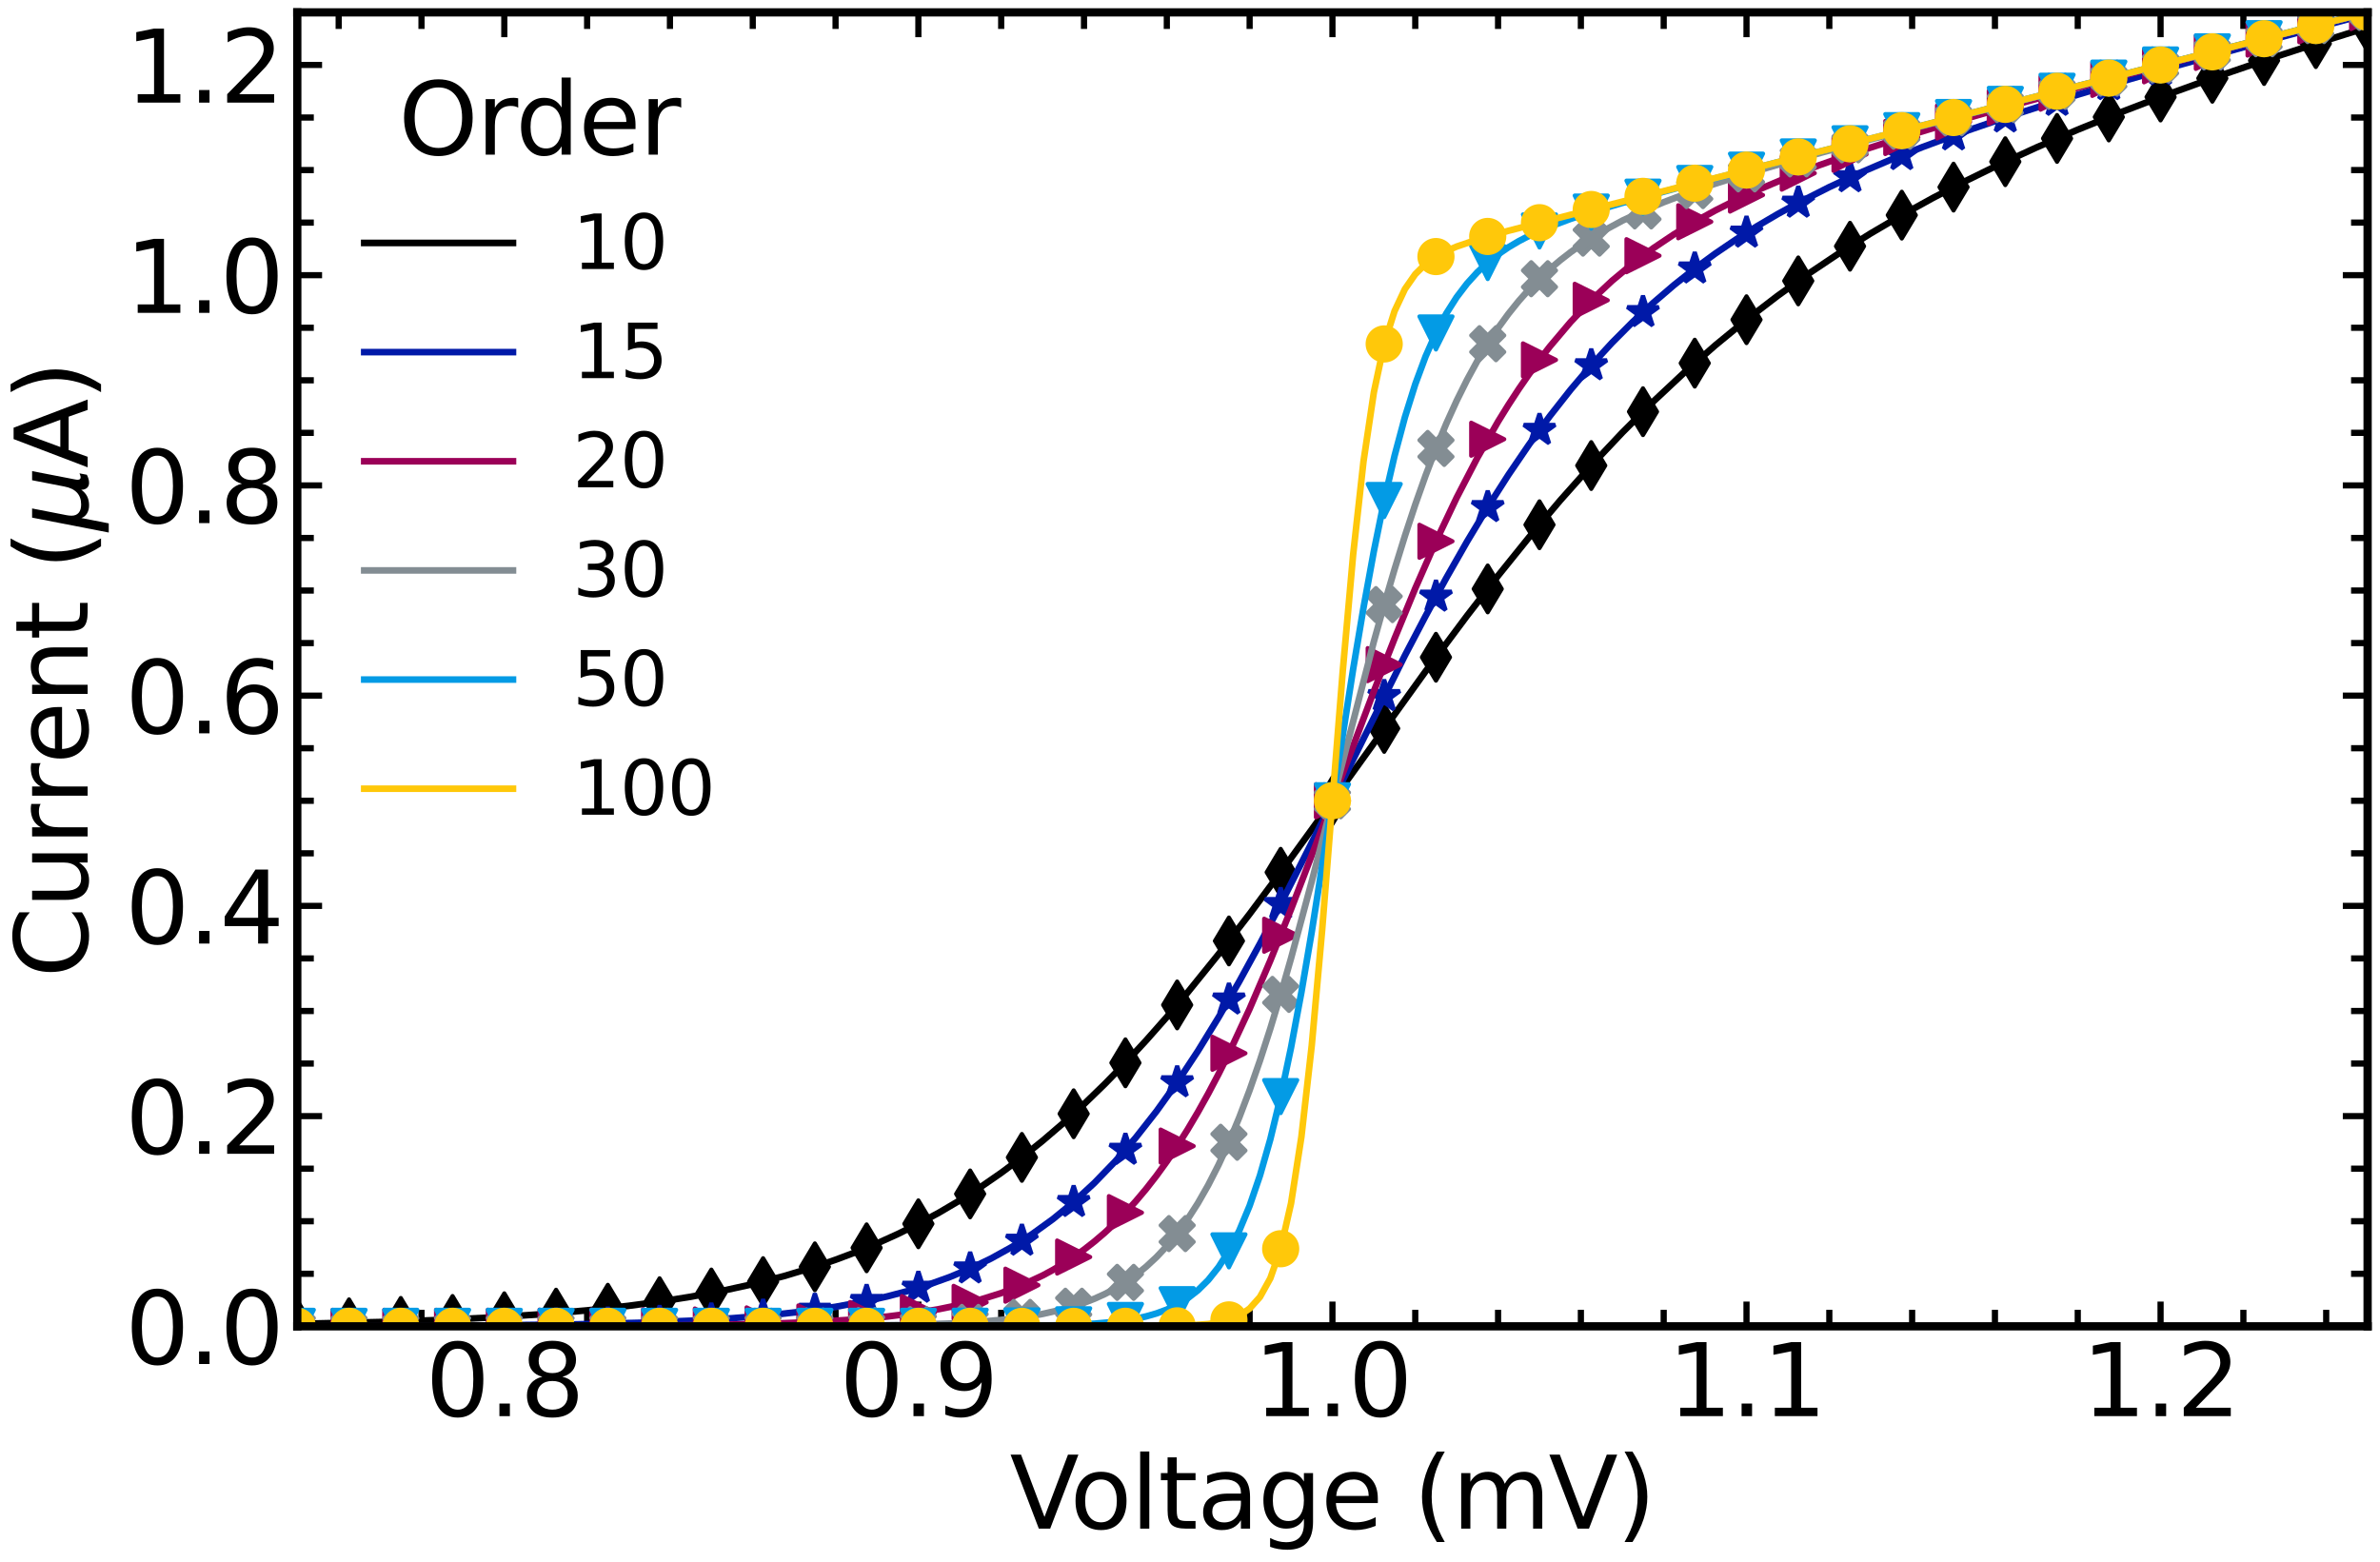 <?xml version="1.0" encoding="utf-8" standalone="no"?>
<!DOCTYPE svg PUBLIC "-//W3C//DTD SVG 1.1//EN"
  "http://www.w3.org/Graphics/SVG/1.1/DTD/svg11.dtd">
<svg xmlns:xlink="http://www.w3.org/1999/xlink" width="576pt" height="378pt" viewBox="0 0 576 378" xmlns="http://www.w3.org/2000/svg" version="1.1">
 <defs>
  <style type="text/css">*{stroke-linejoin: round; stroke-linecap: butt}</style>
 </defs>
 <g id="figure_1">
  <g id="patch_1">
   <path d="M 0 378 
L 576 378 
L 576 0 
L 0 0 
z
" style="fill: #ffffff"/>
  </g>
  <g id="axes_1">
   <g id="patch_2">
    <path d="M 71.948 321.045 
L 573 321.045 
L 573 3 
L 71.948 3 
z
" style="fill: #ffffff"/>
   </g>
   <g id="matplotlib.axis_1">
    <g id="xtick_1">
     <g id="line2d_1">
      <defs>
       <path id="mfe31586deb" d="M 0 0 
L 0 -6 
" style="stroke: #000000; stroke-width: 1.5"/>
      </defs>
      <g>
       <use xlink:href="#mfe31586deb" x="122.053" y="321.045" style="stroke: #000000; stroke-width: 1.5"/>
      </g>
     </g>
     <g id="line2d_2">
      <defs>
       <path id="m9505b3f86a" d="M 0 0 
L 0 6 
" style="stroke: #000000; stroke-width: 1.5"/>
      </defs>
      <g>
       <use xlink:href="#m9505b3f86a" x="122.053" y="3" style="stroke: #000000; stroke-width: 1.5"/>
      </g>
     </g>
     <g id="text_1">
      <!-- 0.8 -->
      <g transform="translate(102.969 342.781) scale(0.24 -0.24)">
       <defs>
        <path id="DejaVuSans-30" d="M 2034 4250 
Q 1547 4250 1301 3770 
Q 1056 3291 1056 2328 
Q 1056 1369 1301 889 
Q 1547 409 2034 409 
Q 2525 409 2770 889 
Q 3016 1369 3016 2328 
Q 3016 3291 2770 3770 
Q 2525 4250 2034 4250 
z
M 2034 4750 
Q 2819 4750 3233 4129 
Q 3647 3509 3647 2328 
Q 3647 1150 3233 529 
Q 2819 -91 2034 -91 
Q 1250 -91 836 529 
Q 422 1150 422 2328 
Q 422 3509 836 4129 
Q 1250 4750 2034 4750 
z
" transform="scale(0.016)"/>
        <path id="DejaVuSans-2e" d="M 684 794 
L 1344 794 
L 1344 0 
L 684 0 
L 684 794 
z
" transform="scale(0.016)"/>
        <path id="DejaVuSans-38" d="M 2034 2216 
Q 1584 2216 1326 1975 
Q 1069 1734 1069 1313 
Q 1069 891 1326 650 
Q 1584 409 2034 409 
Q 2484 409 2743 651 
Q 3003 894 3003 1313 
Q 3003 1734 2745 1975 
Q 2488 2216 2034 2216 
z
M 1403 2484 
Q 997 2584 770 2862 
Q 544 3141 544 3541 
Q 544 4100 942 4425 
Q 1341 4750 2034 4750 
Q 2731 4750 3128 4425 
Q 3525 4100 3525 3541 
Q 3525 3141 3298 2862 
Q 3072 2584 2669 2484 
Q 3125 2378 3379 2068 
Q 3634 1759 3634 1313 
Q 3634 634 3220 271 
Q 2806 -91 2034 -91 
Q 1263 -91 848 271 
Q 434 634 434 1313 
Q 434 1759 690 2068 
Q 947 2378 1403 2484 
z
M 1172 3481 
Q 1172 3119 1398 2916 
Q 1625 2713 2034 2713 
Q 2441 2713 2670 2916 
Q 2900 3119 2900 3481 
Q 2900 3844 2670 4047 
Q 2441 4250 2034 4250 
Q 1625 4250 1398 4047 
Q 1172 3844 1172 3481 
z
" transform="scale(0.016)"/>
       </defs>
       <use xlink:href="#DejaVuSans-30"/>
       <use xlink:href="#DejaVuSans-2e" transform="translate(63.623 0)"/>
       <use xlink:href="#DejaVuSans-38" transform="translate(95.41 0)"/>
      </g>
     </g>
    </g>
    <g id="xtick_2">
     <g id="line2d_3">
      <g>
       <use xlink:href="#mfe31586deb" x="222.263" y="321.045" style="stroke: #000000; stroke-width: 1.5"/>
      </g>
     </g>
     <g id="line2d_4">
      <g>
       <use xlink:href="#m9505b3f86a" x="222.263" y="3" style="stroke: #000000; stroke-width: 1.5"/>
      </g>
     </g>
     <g id="text_2">
      <!-- 0.9 -->
      <g transform="translate(203.18 342.781) scale(0.24 -0.24)">
       <defs>
        <path id="DejaVuSans-39" d="M 703 97 
L 703 672 
Q 941 559 1184 500 
Q 1428 441 1663 441 
Q 2288 441 2617 861 
Q 2947 1281 2994 2138 
Q 2813 1869 2534 1725 
Q 2256 1581 1919 1581 
Q 1219 1581 811 2004 
Q 403 2428 403 3163 
Q 403 3881 828 4315 
Q 1253 4750 1959 4750 
Q 2769 4750 3195 4129 
Q 3622 3509 3622 2328 
Q 3622 1225 3098 567 
Q 2575 -91 1691 -91 
Q 1453 -91 1209 -44 
Q 966 3 703 97 
z
M 1959 2075 
Q 2384 2075 2632 2365 
Q 2881 2656 2881 3163 
Q 2881 3666 2632 3958 
Q 2384 4250 1959 4250 
Q 1534 4250 1286 3958 
Q 1038 3666 1038 3163 
Q 1038 2656 1286 2365 
Q 1534 2075 1959 2075 
z
" transform="scale(0.016)"/>
       </defs>
       <use xlink:href="#DejaVuSans-30"/>
       <use xlink:href="#DejaVuSans-2e" transform="translate(63.623 0)"/>
       <use xlink:href="#DejaVuSans-39" transform="translate(95.41 0)"/>
      </g>
     </g>
    </g>
    <g id="xtick_3">
     <g id="line2d_5">
      <g>
       <use xlink:href="#mfe31586deb" x="322.474" y="321.045" style="stroke: #000000; stroke-width: 1.5"/>
      </g>
     </g>
     <g id="line2d_6">
      <g>
       <use xlink:href="#m9505b3f86a" x="322.474" y="3" style="stroke: #000000; stroke-width: 1.5"/>
      </g>
     </g>
     <g id="text_3">
      <!-- 1.0 -->
      <g transform="translate(303.39 342.781) scale(0.24 -0.24)">
       <defs>
        <path id="DejaVuSans-31" d="M 794 531 
L 1825 531 
L 1825 4091 
L 703 3866 
L 703 4441 
L 1819 4666 
L 2450 4666 
L 2450 531 
L 3481 531 
L 3481 0 
L 794 0 
L 794 531 
z
" transform="scale(0.016)"/>
       </defs>
       <use xlink:href="#DejaVuSans-31"/>
       <use xlink:href="#DejaVuSans-2e" transform="translate(63.623 0)"/>
       <use xlink:href="#DejaVuSans-30" transform="translate(95.41 0)"/>
      </g>
     </g>
    </g>
    <g id="xtick_4">
     <g id="line2d_7">
      <g>
       <use xlink:href="#mfe31586deb" x="422.684" y="321.045" style="stroke: #000000; stroke-width: 1.5"/>
      </g>
     </g>
     <g id="line2d_8">
      <g>
       <use xlink:href="#m9505b3f86a" x="422.684" y="3" style="stroke: #000000; stroke-width: 1.5"/>
      </g>
     </g>
     <g id="text_4">
      <!-- 1.1 -->
      <g transform="translate(403.6 342.781) scale(0.24 -0.24)">
       <use xlink:href="#DejaVuSans-31"/>
       <use xlink:href="#DejaVuSans-2e" transform="translate(63.623 0)"/>
       <use xlink:href="#DejaVuSans-31" transform="translate(95.41 0)"/>
      </g>
     </g>
    </g>
    <g id="xtick_5">
     <g id="line2d_9">
      <g>
       <use xlink:href="#mfe31586deb" x="522.895" y="321.045" style="stroke: #000000; stroke-width: 1.5"/>
      </g>
     </g>
     <g id="line2d_10">
      <g>
       <use xlink:href="#m9505b3f86a" x="522.895" y="3" style="stroke: #000000; stroke-width: 1.5"/>
      </g>
     </g>
     <g id="text_5">
      <!-- 1.2 -->
      <g transform="translate(503.811 342.781) scale(0.24 -0.24)">
       <defs>
        <path id="DejaVuSans-32" d="M 1228 531 
L 3431 531 
L 3431 0 
L 469 0 
L 469 531 
Q 828 903 1448 1529 
Q 2069 2156 2228 2338 
Q 2531 2678 2651 2914 
Q 2772 3150 2772 3378 
Q 2772 3750 2511 3984 
Q 2250 4219 1831 4219 
Q 1534 4219 1204 4116 
Q 875 4013 500 3803 
L 500 4441 
Q 881 4594 1212 4672 
Q 1544 4750 1819 4750 
Q 2544 4750 2975 4387 
Q 3406 4025 3406 3419 
Q 3406 3131 3298 2873 
Q 3191 2616 2906 2266 
Q 2828 2175 2409 1742 
Q 1991 1309 1228 531 
z
" transform="scale(0.016)"/>
       </defs>
       <use xlink:href="#DejaVuSans-31"/>
       <use xlink:href="#DejaVuSans-2e" transform="translate(63.623 0)"/>
       <use xlink:href="#DejaVuSans-32" transform="translate(95.41 0)"/>
      </g>
     </g>
    </g>
    <g id="xtick_6">
     <g id="line2d_11">
      <defs>
       <path id="m60a702a931" d="M 0 0 
L 0 -4 
" style="stroke: #000000; stroke-width: 1.5"/>
      </defs>
      <g>
       <use xlink:href="#m60a702a931" x="81.969" y="321.045" style="stroke: #000000; stroke-width: 1.5"/>
      </g>
     </g>
     <g id="line2d_12">
      <defs>
       <path id="m2562bf5f32" d="M 0 0 
L 0 4 
" style="stroke: #000000; stroke-width: 1.5"/>
      </defs>
      <g>
       <use xlink:href="#m2562bf5f32" x="81.969" y="3" style="stroke: #000000; stroke-width: 1.5"/>
      </g>
     </g>
    </g>
    <g id="xtick_7">
     <g id="line2d_13">
      <g>
       <use xlink:href="#m60a702a931" x="102.011" y="321.045" style="stroke: #000000; stroke-width: 1.5"/>
      </g>
     </g>
     <g id="line2d_14">
      <g>
       <use xlink:href="#m2562bf5f32" x="102.011" y="3" style="stroke: #000000; stroke-width: 1.5"/>
      </g>
     </g>
    </g>
    <g id="xtick_8">
     <g id="line2d_15">
      <g>
       <use xlink:href="#m60a702a931" x="142.095" y="321.045" style="stroke: #000000; stroke-width: 1.5"/>
      </g>
     </g>
     <g id="line2d_16">
      <g>
       <use xlink:href="#m2562bf5f32" x="142.095" y="3" style="stroke: #000000; stroke-width: 1.5"/>
      </g>
     </g>
    </g>
    <g id="xtick_9">
     <g id="line2d_17">
      <g>
       <use xlink:href="#m60a702a931" x="162.137" y="321.045" style="stroke: #000000; stroke-width: 1.5"/>
      </g>
     </g>
     <g id="line2d_18">
      <g>
       <use xlink:href="#m2562bf5f32" x="162.137" y="3" style="stroke: #000000; stroke-width: 1.5"/>
      </g>
     </g>
    </g>
    <g id="xtick_10">
     <g id="line2d_19">
      <g>
       <use xlink:href="#m60a702a931" x="182.179" y="321.045" style="stroke: #000000; stroke-width: 1.5"/>
      </g>
     </g>
     <g id="line2d_20">
      <g>
       <use xlink:href="#m2562bf5f32" x="182.179" y="3" style="stroke: #000000; stroke-width: 1.5"/>
      </g>
     </g>
    </g>
    <g id="xtick_11">
     <g id="line2d_21">
      <g>
       <use xlink:href="#m60a702a931" x="202.221" y="321.045" style="stroke: #000000; stroke-width: 1.5"/>
      </g>
     </g>
     <g id="line2d_22">
      <g>
       <use xlink:href="#m2562bf5f32" x="202.221" y="3" style="stroke: #000000; stroke-width: 1.5"/>
      </g>
     </g>
    </g>
    <g id="xtick_12">
     <g id="line2d_23">
      <g>
       <use xlink:href="#m60a702a931" x="242.305" y="321.045" style="stroke: #000000; stroke-width: 1.5"/>
      </g>
     </g>
     <g id="line2d_24">
      <g>
       <use xlink:href="#m2562bf5f32" x="242.305" y="3" style="stroke: #000000; stroke-width: 1.5"/>
      </g>
     </g>
    </g>
    <g id="xtick_13">
     <g id="line2d_25">
      <g>
       <use xlink:href="#m60a702a931" x="262.348" y="321.045" style="stroke: #000000; stroke-width: 1.5"/>
      </g>
     </g>
     <g id="line2d_26">
      <g>
       <use xlink:href="#m2562bf5f32" x="262.348" y="3" style="stroke: #000000; stroke-width: 1.5"/>
      </g>
     </g>
    </g>
    <g id="xtick_14">
     <g id="line2d_27">
      <g>
       <use xlink:href="#m60a702a931" x="282.39" y="321.045" style="stroke: #000000; stroke-width: 1.5"/>
      </g>
     </g>
     <g id="line2d_28">
      <g>
       <use xlink:href="#m2562bf5f32" x="282.39" y="3" style="stroke: #000000; stroke-width: 1.5"/>
      </g>
     </g>
    </g>
    <g id="xtick_15">
     <g id="line2d_29">
      <g>
       <use xlink:href="#m60a702a931" x="302.432" y="321.045" style="stroke: #000000; stroke-width: 1.5"/>
      </g>
     </g>
     <g id="line2d_30">
      <g>
       <use xlink:href="#m2562bf5f32" x="302.432" y="3" style="stroke: #000000; stroke-width: 1.5"/>
      </g>
     </g>
    </g>
    <g id="xtick_16">
     <g id="line2d_31">
      <g>
       <use xlink:href="#m60a702a931" x="342.516" y="321.045" style="stroke: #000000; stroke-width: 1.5"/>
      </g>
     </g>
     <g id="line2d_32">
      <g>
       <use xlink:href="#m2562bf5f32" x="342.516" y="3" style="stroke: #000000; stroke-width: 1.5"/>
      </g>
     </g>
    </g>
    <g id="xtick_17">
     <g id="line2d_33">
      <g>
       <use xlink:href="#m60a702a931" x="362.558" y="321.045" style="stroke: #000000; stroke-width: 1.5"/>
      </g>
     </g>
     <g id="line2d_34">
      <g>
       <use xlink:href="#m2562bf5f32" x="362.558" y="3" style="stroke: #000000; stroke-width: 1.5"/>
      </g>
     </g>
    </g>
    <g id="xtick_18">
     <g id="line2d_35">
      <g>
       <use xlink:href="#m60a702a931" x="382.6" y="321.045" style="stroke: #000000; stroke-width: 1.5"/>
      </g>
     </g>
     <g id="line2d_36">
      <g>
       <use xlink:href="#m2562bf5f32" x="382.6" y="3" style="stroke: #000000; stroke-width: 1.5"/>
      </g>
     </g>
    </g>
    <g id="xtick_19">
     <g id="line2d_37">
      <g>
       <use xlink:href="#m60a702a931" x="402.642" y="321.045" style="stroke: #000000; stroke-width: 1.5"/>
      </g>
     </g>
     <g id="line2d_38">
      <g>
       <use xlink:href="#m2562bf5f32" x="402.642" y="3" style="stroke: #000000; stroke-width: 1.5"/>
      </g>
     </g>
    </g>
    <g id="xtick_20">
     <g id="line2d_39">
      <g>
       <use xlink:href="#m60a702a931" x="442.726" y="321.045" style="stroke: #000000; stroke-width: 1.5"/>
      </g>
     </g>
     <g id="line2d_40">
      <g>
       <use xlink:href="#m2562bf5f32" x="442.726" y="3" style="stroke: #000000; stroke-width: 1.5"/>
      </g>
     </g>
    </g>
    <g id="xtick_21">
     <g id="line2d_41">
      <g>
       <use xlink:href="#m60a702a931" x="462.768" y="321.045" style="stroke: #000000; stroke-width: 1.5"/>
      </g>
     </g>
     <g id="line2d_42">
      <g>
       <use xlink:href="#m2562bf5f32" x="462.768" y="3" style="stroke: #000000; stroke-width: 1.5"/>
      </g>
     </g>
    </g>
    <g id="xtick_22">
     <g id="line2d_43">
      <g>
       <use xlink:href="#m60a702a931" x="482.81" y="321.045" style="stroke: #000000; stroke-width: 1.5"/>
      </g>
     </g>
     <g id="line2d_44">
      <g>
       <use xlink:href="#m2562bf5f32" x="482.81" y="3" style="stroke: #000000; stroke-width: 1.5"/>
      </g>
     </g>
    </g>
    <g id="xtick_23">
     <g id="line2d_45">
      <g>
       <use xlink:href="#m60a702a931" x="502.852" y="321.045" style="stroke: #000000; stroke-width: 1.5"/>
      </g>
     </g>
     <g id="line2d_46">
      <g>
       <use xlink:href="#m2562bf5f32" x="502.852" y="3" style="stroke: #000000; stroke-width: 1.5"/>
      </g>
     </g>
    </g>
    <g id="xtick_24">
     <g id="line2d_47">
      <g>
       <use xlink:href="#m60a702a931" x="542.937" y="321.045" style="stroke: #000000; stroke-width: 1.5"/>
      </g>
     </g>
     <g id="line2d_48">
      <g>
       <use xlink:href="#m2562bf5f32" x="542.937" y="3" style="stroke: #000000; stroke-width: 1.5"/>
      </g>
     </g>
    </g>
    <g id="xtick_25">
     <g id="line2d_49">
      <g>
       <use xlink:href="#m60a702a931" x="562.979" y="321.045" style="stroke: #000000; stroke-width: 1.5"/>
      </g>
     </g>
     <g id="line2d_50">
      <g>
       <use xlink:href="#m2562bf5f32" x="562.979" y="3" style="stroke: #000000; stroke-width: 1.5"/>
      </g>
     </g>
    </g>
    <g id="text_6">
     <!-- Voltage (mV) -->
     <g transform="translate(244.384 370.009) scale(0.24 -0.24)">
      <defs>
       <path id="DejaVuSans-56" d="M 1831 0 
L 50 4666 
L 709 4666 
L 2188 738 
L 3669 4666 
L 4325 4666 
L 2547 0 
L 1831 0 
z
" transform="scale(0.016)"/>
       <path id="DejaVuSans-6f" d="M 1959 3097 
Q 1497 3097 1228 2736 
Q 959 2375 959 1747 
Q 959 1119 1226 758 
Q 1494 397 1959 397 
Q 2419 397 2687 759 
Q 2956 1122 2956 1747 
Q 2956 2369 2687 2733 
Q 2419 3097 1959 3097 
z
M 1959 3584 
Q 2709 3584 3137 3096 
Q 3566 2609 3566 1747 
Q 3566 888 3137 398 
Q 2709 -91 1959 -91 
Q 1206 -91 779 398 
Q 353 888 353 1747 
Q 353 2609 779 3096 
Q 1206 3584 1959 3584 
z
" transform="scale(0.016)"/>
       <path id="DejaVuSans-6c" d="M 603 4863 
L 1178 4863 
L 1178 0 
L 603 0 
L 603 4863 
z
" transform="scale(0.016)"/>
       <path id="DejaVuSans-74" d="M 1172 4494 
L 1172 3500 
L 2356 3500 
L 2356 3053 
L 1172 3053 
L 1172 1153 
Q 1172 725 1289 603 
Q 1406 481 1766 481 
L 2356 481 
L 2356 0 
L 1766 0 
Q 1100 0 847 248 
Q 594 497 594 1153 
L 594 3053 
L 172 3053 
L 172 3500 
L 594 3500 
L 594 4494 
L 1172 4494 
z
" transform="scale(0.016)"/>
       <path id="DejaVuSans-61" d="M 2194 1759 
Q 1497 1759 1228 1600 
Q 959 1441 959 1056 
Q 959 750 1161 570 
Q 1363 391 1709 391 
Q 2188 391 2477 730 
Q 2766 1069 2766 1631 
L 2766 1759 
L 2194 1759 
z
M 3341 1997 
L 3341 0 
L 2766 0 
L 2766 531 
Q 2569 213 2275 61 
Q 1981 -91 1556 -91 
Q 1019 -91 701 211 
Q 384 513 384 1019 
Q 384 1609 779 1909 
Q 1175 2209 1959 2209 
L 2766 2209 
L 2766 2266 
Q 2766 2663 2505 2880 
Q 2244 3097 1772 3097 
Q 1472 3097 1187 3025 
Q 903 2953 641 2809 
L 641 3341 
Q 956 3463 1253 3523 
Q 1550 3584 1831 3584 
Q 2591 3584 2966 3190 
Q 3341 2797 3341 1997 
z
" transform="scale(0.016)"/>
       <path id="DejaVuSans-67" d="M 2906 1791 
Q 2906 2416 2648 2759 
Q 2391 3103 1925 3103 
Q 1463 3103 1205 2759 
Q 947 2416 947 1791 
Q 947 1169 1205 825 
Q 1463 481 1925 481 
Q 2391 481 2648 825 
Q 2906 1169 2906 1791 
z
M 3481 434 
Q 3481 -459 3084 -895 
Q 2688 -1331 1869 -1331 
Q 1566 -1331 1297 -1286 
Q 1028 -1241 775 -1147 
L 775 -588 
Q 1028 -725 1275 -790 
Q 1522 -856 1778 -856 
Q 2344 -856 2625 -561 
Q 2906 -266 2906 331 
L 2906 616 
Q 2728 306 2450 153 
Q 2172 0 1784 0 
Q 1141 0 747 490 
Q 353 981 353 1791 
Q 353 2603 747 3093 
Q 1141 3584 1784 3584 
Q 2172 3584 2450 3431 
Q 2728 3278 2906 2969 
L 2906 3500 
L 3481 3500 
L 3481 434 
z
" transform="scale(0.016)"/>
       <path id="DejaVuSans-65" d="M 3597 1894 
L 3597 1613 
L 953 1613 
Q 991 1019 1311 708 
Q 1631 397 2203 397 
Q 2534 397 2845 478 
Q 3156 559 3463 722 
L 3463 178 
Q 3153 47 2828 -22 
Q 2503 -91 2169 -91 
Q 1331 -91 842 396 
Q 353 884 353 1716 
Q 353 2575 817 3079 
Q 1281 3584 2069 3584 
Q 2775 3584 3186 3129 
Q 3597 2675 3597 1894 
z
M 3022 2063 
Q 3016 2534 2758 2815 
Q 2500 3097 2075 3097 
Q 1594 3097 1305 2825 
Q 1016 2553 972 2059 
L 3022 2063 
z
" transform="scale(0.016)"/>
       <path id="DejaVuSans-20" transform="scale(0.016)"/>
       <path id="DejaVuSans-28" d="M 1984 4856 
Q 1566 4138 1362 3434 
Q 1159 2731 1159 2009 
Q 1159 1288 1364 580 
Q 1569 -128 1984 -844 
L 1484 -844 
Q 1016 -109 783 600 
Q 550 1309 550 2009 
Q 550 2706 781 3412 
Q 1013 4119 1484 4856 
L 1984 4856 
z
" transform="scale(0.016)"/>
       <path id="DejaVuSans-6d" d="M 3328 2828 
Q 3544 3216 3844 3400 
Q 4144 3584 4550 3584 
Q 5097 3584 5394 3201 
Q 5691 2819 5691 2113 
L 5691 0 
L 5113 0 
L 5113 2094 
Q 5113 2597 4934 2840 
Q 4756 3084 4391 3084 
Q 3944 3084 3684 2787 
Q 3425 2491 3425 1978 
L 3425 0 
L 2847 0 
L 2847 2094 
Q 2847 2600 2669 2842 
Q 2491 3084 2119 3084 
Q 1678 3084 1418 2786 
Q 1159 2488 1159 1978 
L 1159 0 
L 581 0 
L 581 3500 
L 1159 3500 
L 1159 2956 
Q 1356 3278 1631 3431 
Q 1906 3584 2284 3584 
Q 2666 3584 2933 3390 
Q 3200 3197 3328 2828 
z
" transform="scale(0.016)"/>
       <path id="DejaVuSans-29" d="M 513 4856 
L 1013 4856 
Q 1481 4119 1714 3412 
Q 1947 2706 1947 2009 
Q 1947 1309 1714 600 
Q 1481 -109 1013 -844 
L 513 -844 
Q 928 -128 1133 580 
Q 1338 1288 1338 2009 
Q 1338 2731 1133 3434 
Q 928 4138 513 4856 
z
" transform="scale(0.016)"/>
      </defs>
      <use xlink:href="#DejaVuSans-56"/>
      <use xlink:href="#DejaVuSans-6f" transform="translate(60.658 0)"/>
      <use xlink:href="#DejaVuSans-6c" transform="translate(121.84 0)"/>
      <use xlink:href="#DejaVuSans-74" transform="translate(149.623 0)"/>
      <use xlink:href="#DejaVuSans-61" transform="translate(188.832 0)"/>
      <use xlink:href="#DejaVuSans-67" transform="translate(250.111 0)"/>
      <use xlink:href="#DejaVuSans-65" transform="translate(313.588 0)"/>
      <use xlink:href="#DejaVuSans-20" transform="translate(375.111 0)"/>
      <use xlink:href="#DejaVuSans-28" transform="translate(406.898 0)"/>
      <use xlink:href="#DejaVuSans-6d" transform="translate(445.912 0)"/>
      <use xlink:href="#DejaVuSans-56" transform="translate(543.324 0)"/>
      <use xlink:href="#DejaVuSans-29" transform="translate(611.732 0)"/>
     </g>
    </g>
   </g>
   <g id="matplotlib.axis_2">
    <g id="ytick_1">
     <g id="line2d_51">
      <defs>
       <path id="mc65da5bf8f" d="M 0 0 
L 6 0 
" style="stroke: #000000; stroke-width: 1.5"/>
      </defs>
      <g>
       <use xlink:href="#mc65da5bf8f" x="71.948" y="321.045" style="stroke: #000000; stroke-width: 1.5"/>
      </g>
     </g>
     <g id="line2d_52">
      <defs>
       <path id="m9ae9fee0fa" d="M 0 0 
L -6 0 
" style="stroke: #000000; stroke-width: 1.5"/>
      </defs>
      <g>
       <use xlink:href="#m9ae9fee0fa" x="573" y="321.045" style="stroke: #000000; stroke-width: 1.5"/>
      </g>
     </g>
     <g id="text_7">
      <!-- 0.0 -->
      <g transform="translate(30.28 330.163) scale(0.24 -0.24)">
       <use xlink:href="#DejaVuSans-30"/>
       <use xlink:href="#DejaVuSans-2e" transform="translate(63.623 0)"/>
       <use xlink:href="#DejaVuSans-30" transform="translate(95.41 0)"/>
      </g>
     </g>
    </g>
    <g id="ytick_2">
     <g id="line2d_53">
      <g>
       <use xlink:href="#mc65da5bf8f" x="71.948" y="270.158" style="stroke: #000000; stroke-width: 1.5"/>
      </g>
     </g>
     <g id="line2d_54">
      <g>
       <use xlink:href="#m9ae9fee0fa" x="573" y="270.158" style="stroke: #000000; stroke-width: 1.5"/>
      </g>
     </g>
     <g id="text_8">
      <!-- 0.2 -->
      <g transform="translate(30.28 279.276) scale(0.24 -0.24)">
       <use xlink:href="#DejaVuSans-30"/>
       <use xlink:href="#DejaVuSans-2e" transform="translate(63.623 0)"/>
       <use xlink:href="#DejaVuSans-32" transform="translate(95.41 0)"/>
      </g>
     </g>
    </g>
    <g id="ytick_3">
     <g id="line2d_55">
      <g>
       <use xlink:href="#mc65da5bf8f" x="71.948" y="219.271" style="stroke: #000000; stroke-width: 1.5"/>
      </g>
     </g>
     <g id="line2d_56">
      <g>
       <use xlink:href="#m9ae9fee0fa" x="573" y="219.271" style="stroke: #000000; stroke-width: 1.5"/>
      </g>
     </g>
     <g id="text_9">
      <!-- 0.4 -->
      <g transform="translate(30.28 228.389) scale(0.24 -0.24)">
       <defs>
        <path id="DejaVuSans-34" d="M 2419 4116 
L 825 1625 
L 2419 1625 
L 2419 4116 
z
M 2253 4666 
L 3047 4666 
L 3047 1625 
L 3713 1625 
L 3713 1100 
L 3047 1100 
L 3047 0 
L 2419 0 
L 2419 1100 
L 313 1100 
L 313 1709 
L 2253 4666 
z
" transform="scale(0.016)"/>
       </defs>
       <use xlink:href="#DejaVuSans-30"/>
       <use xlink:href="#DejaVuSans-2e" transform="translate(63.623 0)"/>
       <use xlink:href="#DejaVuSans-34" transform="translate(95.41 0)"/>
      </g>
     </g>
    </g>
    <g id="ytick_4">
     <g id="line2d_57">
      <g>
       <use xlink:href="#mc65da5bf8f" x="71.948" y="168.383" style="stroke: #000000; stroke-width: 1.5"/>
      </g>
     </g>
     <g id="line2d_58">
      <g>
       <use xlink:href="#m9ae9fee0fa" x="573" y="168.383" style="stroke: #000000; stroke-width: 1.5"/>
      </g>
     </g>
     <g id="text_10">
      <!-- 0.6 -->
      <g transform="translate(30.28 177.502) scale(0.24 -0.24)">
       <defs>
        <path id="DejaVuSans-36" d="M 2113 2584 
Q 1688 2584 1439 2293 
Q 1191 2003 1191 1497 
Q 1191 994 1439 701 
Q 1688 409 2113 409 
Q 2538 409 2786 701 
Q 3034 994 3034 1497 
Q 3034 2003 2786 2293 
Q 2538 2584 2113 2584 
z
M 3366 4563 
L 3366 3988 
Q 3128 4100 2886 4159 
Q 2644 4219 2406 4219 
Q 1781 4219 1451 3797 
Q 1122 3375 1075 2522 
Q 1259 2794 1537 2939 
Q 1816 3084 2150 3084 
Q 2853 3084 3261 2657 
Q 3669 2231 3669 1497 
Q 3669 778 3244 343 
Q 2819 -91 2113 -91 
Q 1303 -91 875 529 
Q 447 1150 447 2328 
Q 447 3434 972 4092 
Q 1497 4750 2381 4750 
Q 2619 4750 2861 4703 
Q 3103 4656 3366 4563 
z
" transform="scale(0.016)"/>
       </defs>
       <use xlink:href="#DejaVuSans-30"/>
       <use xlink:href="#DejaVuSans-2e" transform="translate(63.623 0)"/>
       <use xlink:href="#DejaVuSans-36" transform="translate(95.41 0)"/>
      </g>
     </g>
    </g>
    <g id="ytick_5">
     <g id="line2d_59">
      <g>
       <use xlink:href="#mc65da5bf8f" x="71.948" y="117.496" style="stroke: #000000; stroke-width: 1.5"/>
      </g>
     </g>
     <g id="line2d_60">
      <g>
       <use xlink:href="#m9ae9fee0fa" x="573" y="117.496" style="stroke: #000000; stroke-width: 1.5"/>
      </g>
     </g>
     <g id="text_11">
      <!-- 0.8 -->
      <g transform="translate(30.28 126.614) scale(0.24 -0.24)">
       <use xlink:href="#DejaVuSans-30"/>
       <use xlink:href="#DejaVuSans-2e" transform="translate(63.623 0)"/>
       <use xlink:href="#DejaVuSans-38" transform="translate(95.41 0)"/>
      </g>
     </g>
    </g>
    <g id="ytick_6">
     <g id="line2d_61">
      <g>
       <use xlink:href="#mc65da5bf8f" x="71.948" y="66.609" style="stroke: #000000; stroke-width: 1.5"/>
      </g>
     </g>
     <g id="line2d_62">
      <g>
       <use xlink:href="#m9ae9fee0fa" x="573" y="66.609" style="stroke: #000000; stroke-width: 1.5"/>
      </g>
     </g>
     <g id="text_12">
      <!-- 1.0 -->
      <g transform="translate(30.28 75.727) scale(0.24 -0.24)">
       <use xlink:href="#DejaVuSans-31"/>
       <use xlink:href="#DejaVuSans-2e" transform="translate(63.623 0)"/>
       <use xlink:href="#DejaVuSans-30" transform="translate(95.41 0)"/>
      </g>
     </g>
    </g>
    <g id="ytick_7">
     <g id="line2d_63">
      <g>
       <use xlink:href="#mc65da5bf8f" x="71.948" y="15.722" style="stroke: #000000; stroke-width: 1.5"/>
      </g>
     </g>
     <g id="line2d_64">
      <g>
       <use xlink:href="#m9ae9fee0fa" x="573" y="15.722" style="stroke: #000000; stroke-width: 1.5"/>
      </g>
     </g>
     <g id="text_13">
      <!-- 1.2 -->
      <g transform="translate(30.28 24.84) scale(0.24 -0.24)">
       <use xlink:href="#DejaVuSans-31"/>
       <use xlink:href="#DejaVuSans-2e" transform="translate(63.623 0)"/>
       <use xlink:href="#DejaVuSans-32" transform="translate(95.41 0)"/>
      </g>
     </g>
    </g>
    <g id="ytick_8">
     <g id="line2d_65">
      <defs>
       <path id="m43db9989cb" d="M 0 0 
L 4 0 
" style="stroke: #000000; stroke-width: 1.5"/>
      </defs>
      <g>
       <use xlink:href="#m43db9989cb" x="71.948" y="308.323" style="stroke: #000000; stroke-width: 1.5"/>
      </g>
     </g>
     <g id="line2d_66">
      <defs>
       <path id="mbb3faacf72" d="M 0 0 
L -4 0 
" style="stroke: #000000; stroke-width: 1.5"/>
      </defs>
      <g>
       <use xlink:href="#mbb3faacf72" x="573" y="308.323" style="stroke: #000000; stroke-width: 1.5"/>
      </g>
     </g>
    </g>
    <g id="ytick_9">
     <g id="line2d_67">
      <g>
       <use xlink:href="#m43db9989cb" x="71.948" y="295.601" style="stroke: #000000; stroke-width: 1.5"/>
      </g>
     </g>
     <g id="line2d_68">
      <g>
       <use xlink:href="#mbb3faacf72" x="573" y="295.601" style="stroke: #000000; stroke-width: 1.5"/>
      </g>
     </g>
    </g>
    <g id="ytick_10">
     <g id="line2d_69">
      <g>
       <use xlink:href="#m43db9989cb" x="71.948" y="282.879" style="stroke: #000000; stroke-width: 1.5"/>
      </g>
     </g>
     <g id="line2d_70">
      <g>
       <use xlink:href="#mbb3faacf72" x="573" y="282.879" style="stroke: #000000; stroke-width: 1.5"/>
      </g>
     </g>
    </g>
    <g id="ytick_11">
     <g id="line2d_71">
      <g>
       <use xlink:href="#m43db9989cb" x="71.948" y="257.436" style="stroke: #000000; stroke-width: 1.5"/>
      </g>
     </g>
     <g id="line2d_72">
      <g>
       <use xlink:href="#mbb3faacf72" x="573" y="257.436" style="stroke: #000000; stroke-width: 1.5"/>
      </g>
     </g>
    </g>
    <g id="ytick_12">
     <g id="line2d_73">
      <g>
       <use xlink:href="#m43db9989cb" x="71.948" y="244.714" style="stroke: #000000; stroke-width: 1.5"/>
      </g>
     </g>
     <g id="line2d_74">
      <g>
       <use xlink:href="#mbb3faacf72" x="573" y="244.714" style="stroke: #000000; stroke-width: 1.5"/>
      </g>
     </g>
    </g>
    <g id="ytick_13">
     <g id="line2d_75">
      <g>
       <use xlink:href="#m43db9989cb" x="71.948" y="231.992" style="stroke: #000000; stroke-width: 1.5"/>
      </g>
     </g>
     <g id="line2d_76">
      <g>
       <use xlink:href="#mbb3faacf72" x="573" y="231.992" style="stroke: #000000; stroke-width: 1.5"/>
      </g>
     </g>
    </g>
    <g id="ytick_14">
     <g id="line2d_77">
      <g>
       <use xlink:href="#m43db9989cb" x="71.948" y="206.549" style="stroke: #000000; stroke-width: 1.5"/>
      </g>
     </g>
     <g id="line2d_78">
      <g>
       <use xlink:href="#mbb3faacf72" x="573" y="206.549" style="stroke: #000000; stroke-width: 1.5"/>
      </g>
     </g>
    </g>
    <g id="ytick_15">
     <g id="line2d_79">
      <g>
       <use xlink:href="#m43db9989cb" x="71.948" y="193.827" style="stroke: #000000; stroke-width: 1.5"/>
      </g>
     </g>
     <g id="line2d_80">
      <g>
       <use xlink:href="#mbb3faacf72" x="573" y="193.827" style="stroke: #000000; stroke-width: 1.5"/>
      </g>
     </g>
    </g>
    <g id="ytick_16">
     <g id="line2d_81">
      <g>
       <use xlink:href="#m43db9989cb" x="71.948" y="181.105" style="stroke: #000000; stroke-width: 1.5"/>
      </g>
     </g>
     <g id="line2d_82">
      <g>
       <use xlink:href="#mbb3faacf72" x="573" y="181.105" style="stroke: #000000; stroke-width: 1.5"/>
      </g>
     </g>
    </g>
    <g id="ytick_17">
     <g id="line2d_83">
      <g>
       <use xlink:href="#m43db9989cb" x="71.948" y="155.662" style="stroke: #000000; stroke-width: 1.5"/>
      </g>
     </g>
     <g id="line2d_84">
      <g>
       <use xlink:href="#mbb3faacf72" x="573" y="155.662" style="stroke: #000000; stroke-width: 1.5"/>
      </g>
     </g>
    </g>
    <g id="ytick_18">
     <g id="line2d_85">
      <g>
       <use xlink:href="#m43db9989cb" x="71.948" y="142.94" style="stroke: #000000; stroke-width: 1.5"/>
      </g>
     </g>
     <g id="line2d_86">
      <g>
       <use xlink:href="#mbb3faacf72" x="573" y="142.94" style="stroke: #000000; stroke-width: 1.5"/>
      </g>
     </g>
    </g>
    <g id="ytick_19">
     <g id="line2d_87">
      <g>
       <use xlink:href="#m43db9989cb" x="71.948" y="130.218" style="stroke: #000000; stroke-width: 1.5"/>
      </g>
     </g>
     <g id="line2d_88">
      <g>
       <use xlink:href="#mbb3faacf72" x="573" y="130.218" style="stroke: #000000; stroke-width: 1.5"/>
      </g>
     </g>
    </g>
    <g id="ytick_20">
     <g id="line2d_89">
      <g>
       <use xlink:href="#m43db9989cb" x="71.948" y="104.774" style="stroke: #000000; stroke-width: 1.5"/>
      </g>
     </g>
     <g id="line2d_90">
      <g>
       <use xlink:href="#mbb3faacf72" x="573" y="104.774" style="stroke: #000000; stroke-width: 1.5"/>
      </g>
     </g>
    </g>
    <g id="ytick_21">
     <g id="line2d_91">
      <g>
       <use xlink:href="#m43db9989cb" x="71.948" y="92.053" style="stroke: #000000; stroke-width: 1.5"/>
      </g>
     </g>
     <g id="line2d_92">
      <g>
       <use xlink:href="#mbb3faacf72" x="573" y="92.053" style="stroke: #000000; stroke-width: 1.5"/>
      </g>
     </g>
    </g>
    <g id="ytick_22">
     <g id="line2d_93">
      <g>
       <use xlink:href="#m43db9989cb" x="71.948" y="79.331" style="stroke: #000000; stroke-width: 1.5"/>
      </g>
     </g>
     <g id="line2d_94">
      <g>
       <use xlink:href="#mbb3faacf72" x="573" y="79.331" style="stroke: #000000; stroke-width: 1.5"/>
      </g>
     </g>
    </g>
    <g id="ytick_23">
     <g id="line2d_95">
      <g>
       <use xlink:href="#m43db9989cb" x="71.948" y="53.887" style="stroke: #000000; stroke-width: 1.5"/>
      </g>
     </g>
     <g id="line2d_96">
      <g>
       <use xlink:href="#mbb3faacf72" x="573" y="53.887" style="stroke: #000000; stroke-width: 1.5"/>
      </g>
     </g>
    </g>
    <g id="ytick_24">
     <g id="line2d_97">
      <g>
       <use xlink:href="#m43db9989cb" x="71.948" y="41.166" style="stroke: #000000; stroke-width: 1.5"/>
      </g>
     </g>
     <g id="line2d_98">
      <g>
       <use xlink:href="#mbb3faacf72" x="573" y="41.166" style="stroke: #000000; stroke-width: 1.5"/>
      </g>
     </g>
    </g>
    <g id="ytick_25">
     <g id="line2d_99">
      <g>
       <use xlink:href="#m43db9989cb" x="71.948" y="28.444" style="stroke: #000000; stroke-width: 1.5"/>
      </g>
     </g>
     <g id="line2d_100">
      <g>
       <use xlink:href="#mbb3faacf72" x="573" y="28.444" style="stroke: #000000; stroke-width: 1.5"/>
      </g>
     </g>
    </g>
    <g id="ytick_26">
     <g id="line2d_101">
      <g>
       <use xlink:href="#m43db9989cb" x="71.948" y="3" style="stroke: #000000; stroke-width: 1.5"/>
      </g>
     </g>
     <g id="line2d_102">
      <g>
       <use xlink:href="#mbb3faacf72" x="573" y="3" style="stroke: #000000; stroke-width: 1.5"/>
      </g>
     </g>
    </g>
    <g id="text_14">
     <!-- Current ($\mu$A) -->
     <g transform="translate(21.24 236.662) rotate(-90) scale(0.24 -0.24)">
      <defs>
       <path id="DejaVuSans-43" d="M 4122 4306 
L 4122 3641 
Q 3803 3938 3442 4084 
Q 3081 4231 2675 4231 
Q 1875 4231 1450 3742 
Q 1025 3253 1025 2328 
Q 1025 1406 1450 917 
Q 1875 428 2675 428 
Q 3081 428 3442 575 
Q 3803 722 4122 1019 
L 4122 359 
Q 3791 134 3420 21 
Q 3050 -91 2638 -91 
Q 1578 -91 968 557 
Q 359 1206 359 2328 
Q 359 3453 968 4101 
Q 1578 4750 2638 4750 
Q 3056 4750 3426 4639 
Q 3797 4528 4122 4306 
z
" transform="scale(0.016)"/>
       <path id="DejaVuSans-75" d="M 544 1381 
L 544 3500 
L 1119 3500 
L 1119 1403 
Q 1119 906 1312 657 
Q 1506 409 1894 409 
Q 2359 409 2629 706 
Q 2900 1003 2900 1516 
L 2900 3500 
L 3475 3500 
L 3475 0 
L 2900 0 
L 2900 538 
Q 2691 219 2414 64 
Q 2138 -91 1772 -91 
Q 1169 -91 856 284 
Q 544 659 544 1381 
z
M 1991 3584 
L 1991 3584 
z
" transform="scale(0.016)"/>
       <path id="DejaVuSans-72" d="M 2631 2963 
Q 2534 3019 2420 3045 
Q 2306 3072 2169 3072 
Q 1681 3072 1420 2755 
Q 1159 2438 1159 1844 
L 1159 0 
L 581 0 
L 581 3500 
L 1159 3500 
L 1159 2956 
Q 1341 3275 1631 3429 
Q 1922 3584 2338 3584 
Q 2397 3584 2469 3576 
Q 2541 3569 2628 3553 
L 2631 2963 
z
" transform="scale(0.016)"/>
       <path id="DejaVuSans-6e" d="M 3513 2113 
L 3513 0 
L 2938 0 
L 2938 2094 
Q 2938 2591 2744 2837 
Q 2550 3084 2163 3084 
Q 1697 3084 1428 2787 
Q 1159 2491 1159 1978 
L 1159 0 
L 581 0 
L 581 3500 
L 1159 3500 
L 1159 2956 
Q 1366 3272 1645 3428 
Q 1925 3584 2291 3584 
Q 2894 3584 3203 3211 
Q 3513 2838 3513 2113 
z
" transform="scale(0.016)"/>
       <path id="DejaVuSans-Oblique-3bc" d="M -84 -1331 
L 856 3500 
L 1434 3500 
L 1009 1322 
Q 997 1256 987 1175 
Q 978 1094 978 1013 
Q 978 722 1161 565 
Q 1344 409 1684 409 
Q 2147 409 2431 671 
Q 2716 934 2816 1459 
L 3213 3500 
L 3788 3500 
L 3266 809 
Q 3253 750 3248 706 
Q 3244 663 3244 628 
Q 3244 531 3283 486 
Q 3322 441 3406 441 
Q 3438 441 3492 456 
Q 3547 472 3647 513 
L 3559 50 
Q 3422 -19 3297 -55 
Q 3172 -91 3053 -91 
Q 2847 -91 2730 40 
Q 2613 172 2613 403 
Q 2438 153 2195 31 
Q 1953 -91 1625 -91 
Q 1334 -91 1117 43 
Q 900 178 831 397 
L 494 -1331 
L -84 -1331 
z
" transform="scale(0.016)"/>
       <path id="DejaVuSans-41" d="M 2188 4044 
L 1331 1722 
L 3047 1722 
L 2188 4044 
z
M 1831 4666 
L 2547 4666 
L 4325 0 
L 3669 0 
L 3244 1197 
L 1141 1197 
L 716 0 
L 50 0 
L 1831 4666 
z
" transform="scale(0.016)"/>
      </defs>
      <use xlink:href="#DejaVuSans-43" transform="translate(0 0.125)"/>
      <use xlink:href="#DejaVuSans-75" transform="translate(69.824 0.125)"/>
      <use xlink:href="#DejaVuSans-72" transform="translate(133.203 0.125)"/>
      <use xlink:href="#DejaVuSans-72" transform="translate(174.316 0.125)"/>
      <use xlink:href="#DejaVuSans-65" transform="translate(215.43 0.125)"/>
      <use xlink:href="#DejaVuSans-6e" transform="translate(276.953 0.125)"/>
      <use xlink:href="#DejaVuSans-74" transform="translate(340.332 0.125)"/>
      <use xlink:href="#DejaVuSans-20" transform="translate(379.541 0.125)"/>
      <use xlink:href="#DejaVuSans-28" transform="translate(411.328 0.125)"/>
      <use xlink:href="#DejaVuSans-Oblique-3bc" transform="translate(450.342 0.125)"/>
      <use xlink:href="#DejaVuSans-41" transform="translate(513.965 0.125)"/>
      <use xlink:href="#DejaVuSans-29" transform="translate(582.373 0.125)"/>
     </g>
    </g>
   </g>
   <g id="line2d_103">
    <path d="M 71.948 320.442 
L 91.99 319.999 
L 107.021 319.48 
L 119.548 318.871 
L 132.074 318.043 
L 142.095 317.176 
L 152.116 316.08 
L 159.632 315.076 
L 167.148 313.886 
L 174.663 312.481 
L 182.179 310.829 
L 189.695 308.893 
L 197.211 306.634 
L 202.221 304.928 
L 207.232 303.047 
L 212.242 300.978 
L 217.253 298.708 
L 222.263 296.222 
L 227.274 293.51 
L 232.284 290.557 
L 237.295 287.353 
L 242.305 283.887 
L 247.316 280.151 
L 252.326 276.137 
L 257.337 271.842 
L 262.348 267.263 
L 267.358 262.401 
L 272.369 257.26 
L 277.379 251.847 
L 282.39 246.175 
L 287.4 240.256 
L 294.916 230.958 
L 302.432 221.222 
L 309.947 211.137 
L 319.968 197.321 
L 345.021 162.489 
L 355.042 149.058 
L 362.558 139.353 
L 370.074 130.03 
L 377.589 121.131 
L 385.105 112.685 
L 392.621 104.705 
L 400.137 97.195 
L 407.653 90.149 
L 415.168 83.552 
L 422.684 77.384 
L 430.2 71.621 
L 437.716 66.237 
L 445.231 61.203 
L 452.747 56.491 
L 460.263 52.074 
L 467.779 47.923 
L 475.295 44.015 
L 482.81 40.324 
L 492.831 35.704 
L 502.852 31.385 
L 512.874 27.324 
L 522.895 23.484 
L 535.421 18.946 
L 547.947 14.652 
L 562.979 9.759 
L 573 6.625 
L 573 6.625 
" clip-path="url(#p6015afa6cf)" style="fill: none; stroke: #000000; stroke-width: 1.6; stroke-linecap: square"/>
   </g>
   <g id="line2d_104">
    <defs>
     <path id="m97afe45917" d="M 0 5.657 
L 3.394 0 
L 0 -5.657 
L -3.394 0 
z
" style="stroke: #000000; stroke-linejoin: miter"/>
    </defs>
    <g clip-path="url(#p6015afa6cf)">
     <use xlink:href="#m97afe45917" x="71.948" y="320.442" style="stroke: #000000; stroke-linejoin: miter"/>
     <use xlink:href="#m97afe45917" x="84.474" y="320.192" style="stroke: #000000; stroke-linejoin: miter"/>
     <use xlink:href="#m97afe45917" x="97" y="319.847" style="stroke: #000000; stroke-linejoin: miter"/>
     <use xlink:href="#m97afe45917" x="109.527" y="319.373" style="stroke: #000000; stroke-linejoin: miter"/>
     <use xlink:href="#m97afe45917" x="122.053" y="318.725" style="stroke: #000000; stroke-linejoin: miter"/>
     <use xlink:href="#m97afe45917" x="134.579" y="317.845" style="stroke: #000000; stroke-linejoin: miter"/>
     <use xlink:href="#m97afe45917" x="147.106" y="316.66" style="stroke: #000000; stroke-linejoin: miter"/>
     <use xlink:href="#m97afe45917" x="159.632" y="315.076" style="stroke: #000000; stroke-linejoin: miter"/>
     <use xlink:href="#m97afe45917" x="172.158" y="312.975" style="stroke: #000000; stroke-linejoin: miter"/>
     <use xlink:href="#m97afe45917" x="184.684" y="310.217" style="stroke: #000000; stroke-linejoin: miter"/>
     <use xlink:href="#m97afe45917" x="197.211" y="306.634" style="stroke: #000000; stroke-linejoin: miter"/>
     <use xlink:href="#m97afe45917" x="209.737" y="302.037" style="stroke: #000000; stroke-linejoin: miter"/>
     <use xlink:href="#m97afe45917" x="222.263" y="296.222" style="stroke: #000000; stroke-linejoin: miter"/>
     <use xlink:href="#m97afe45917" x="234.79" y="288.987" style="stroke: #000000; stroke-linejoin: miter"/>
     <use xlink:href="#m97afe45917" x="247.316" y="280.151" style="stroke: #000000; stroke-linejoin: miter"/>
     <use xlink:href="#m97afe45917" x="259.842" y="269.588" style="stroke: #000000; stroke-linejoin: miter"/>
     <use xlink:href="#m97afe45917" x="272.369" y="257.26" style="stroke: #000000; stroke-linejoin: miter"/>
     <use xlink:href="#m97afe45917" x="284.895" y="243.245" style="stroke: #000000; stroke-linejoin: miter"/>
     <use xlink:href="#m97afe45917" x="297.421" y="227.757" style="stroke: #000000; stroke-linejoin: miter"/>
     <use xlink:href="#m97afe45917" x="309.947" y="211.137" style="stroke: #000000; stroke-linejoin: miter"/>
     <use xlink:href="#m97afe45917" x="322.474" y="193.827" style="stroke: #000000; stroke-linejoin: miter"/>
     <use xlink:href="#m97afe45917" x="335" y="176.317" style="stroke: #000000; stroke-linejoin: miter"/>
     <use xlink:href="#m97afe45917" x="347.526" y="159.087" style="stroke: #000000; stroke-linejoin: miter"/>
     <use xlink:href="#m97afe45917" x="360.053" y="142.548" style="stroke: #000000; stroke-linejoin: miter"/>
     <use xlink:href="#m97afe45917" x="372.579" y="127.015" style="stroke: #000000; stroke-linejoin: miter"/>
     <use xlink:href="#m97afe45917" x="385.105" y="112.685" style="stroke: #000000; stroke-linejoin: miter"/>
     <use xlink:href="#m97afe45917" x="397.632" y="99.647" style="stroke: #000000; stroke-linejoin: miter"/>
     <use xlink:href="#m97afe45917" x="410.158" y="87.901" style="stroke: #000000; stroke-linejoin: miter"/>
     <use xlink:href="#m97afe45917" x="422.684" y="77.384" style="stroke: #000000; stroke-linejoin: miter"/>
     <use xlink:href="#m97afe45917" x="435.21" y="67.991" style="stroke: #000000; stroke-linejoin: miter"/>
     <use xlink:href="#m97afe45917" x="447.737" y="59.598" style="stroke: #000000; stroke-linejoin: miter"/>
     <use xlink:href="#m97afe45917" x="460.263" y="52.074" style="stroke: #000000; stroke-linejoin: miter"/>
     <use xlink:href="#m97afe45917" x="472.789" y="45.292" style="stroke: #000000; stroke-linejoin: miter"/>
     <use xlink:href="#m97afe45917" x="485.316" y="39.139" style="stroke: #000000; stroke-linejoin: miter"/>
     <use xlink:href="#m97afe45917" x="497.842" y="33.51" style="stroke: #000000; stroke-linejoin: miter"/>
     <use xlink:href="#m97afe45917" x="510.368" y="28.317" style="stroke: #000000; stroke-linejoin: miter"/>
     <use xlink:href="#m97afe45917" x="522.895" y="23.484" style="stroke: #000000; stroke-linejoin: miter"/>
     <use xlink:href="#m97afe45917" x="535.421" y="18.946" style="stroke: #000000; stroke-linejoin: miter"/>
     <use xlink:href="#m97afe45917" x="547.947" y="14.652" style="stroke: #000000; stroke-linejoin: miter"/>
     <use xlink:href="#m97afe45917" x="560.473" y="10.557" style="stroke: #000000; stroke-linejoin: miter"/>
     <use xlink:href="#m97afe45917" x="573" y="6.625" style="stroke: #000000; stroke-linejoin: miter"/>
    </g>
   </g>
   <g id="line2d_105">
    <path d="M 71.948 321.011 
L 117.042 320.838 
L 139.59 320.553 
L 154.621 320.182 
L 167.148 319.679 
L 177.169 319.083 
L 187.19 318.242 
L 194.705 317.396 
L 202.221 316.31 
L 209.737 314.923 
L 214.748 313.795 
L 219.758 312.474 
L 224.769 310.932 
L 229.779 309.137 
L 234.79 307.055 
L 239.8 304.649 
L 244.811 301.878 
L 249.821 298.703 
L 254.832 295.081 
L 259.842 290.973 
L 264.853 286.339 
L 269.863 281.146 
L 274.874 275.368 
L 279.884 268.988 
L 284.895 262 
L 289.905 254.413 
L 294.916 246.254 
L 299.926 237.563 
L 304.937 228.401 
L 309.947 218.843 
L 317.463 203.963 
L 340.011 158.656 
L 345.021 149.092 
L 350.032 139.89 
L 355.042 131.104 
L 360.053 122.775 
L 365.063 114.929 
L 370.074 107.577 
L 375.084 100.719 
L 380.095 94.347 
L 385.105 88.442 
L 390.116 82.982 
L 395.126 77.939 
L 400.137 73.285 
L 405.147 68.988 
L 410.158 65.019 
L 415.168 61.347 
L 420.179 57.945 
L 425.189 54.784 
L 430.2 51.84 
L 435.21 49.09 
L 442.726 45.281 
L 450.242 41.798 
L 457.758 38.586 
L 465.274 35.598 
L 475.295 31.899 
L 485.316 28.458 
L 497.842 24.433 
L 510.368 20.635 
L 525.4 16.292 
L 545.442 10.746 
L 570.495 4.053 
L 573 3.393 
L 573 3.393 
" clip-path="url(#p6015afa6cf)" style="fill: none; stroke: #0019a8; stroke-width: 1.6; stroke-linecap: square"/>
   </g>
   <g id="line2d_106">
    <defs>
     <path id="mdee1ebc3ee" d="M 0 -4 
L -0.898 -1.236 
L -3.804 -1.236 
L -1.453 0.472 
L -2.351 3.236 
L -0 1.528 
L 2.351 3.236 
L 1.453 0.472 
L 3.804 -1.236 
L 0.898 -1.236 
z
" style="stroke: #0019a8; stroke-linejoin: bevel"/>
    </defs>
    <g clip-path="url(#p6015afa6cf)">
     <use xlink:href="#mdee1ebc3ee" x="71.948" y="321.011" style="fill: #0019a8; stroke: #0019a8; stroke-linejoin: bevel"/>
     <use xlink:href="#mdee1ebc3ee" x="84.474" y="320.988" style="fill: #0019a8; stroke: #0019a8; stroke-linejoin: bevel"/>
     <use xlink:href="#mdee1ebc3ee" x="97" y="320.951" style="fill: #0019a8; stroke: #0019a8; stroke-linejoin: bevel"/>
     <use xlink:href="#mdee1ebc3ee" x="109.527" y="320.89" style="fill: #0019a8; stroke: #0019a8; stroke-linejoin: bevel"/>
     <use xlink:href="#mdee1ebc3ee" x="122.053" y="320.793" style="fill: #0019a8; stroke: #0019a8; stroke-linejoin: bevel"/>
     <use xlink:href="#mdee1ebc3ee" x="134.579" y="320.638" style="fill: #0019a8; stroke: #0019a8; stroke-linejoin: bevel"/>
     <use xlink:href="#mdee1ebc3ee" x="147.106" y="320.393" style="fill: #0019a8; stroke: #0019a8; stroke-linejoin: bevel"/>
     <use xlink:href="#mdee1ebc3ee" x="159.632" y="320.007" style="fill: #0019a8; stroke: #0019a8; stroke-linejoin: bevel"/>
     <use xlink:href="#mdee1ebc3ee" x="172.158" y="319.407" style="fill: #0019a8; stroke: #0019a8; stroke-linejoin: bevel"/>
     <use xlink:href="#mdee1ebc3ee" x="184.684" y="318.48" style="fill: #0019a8; stroke: #0019a8; stroke-linejoin: bevel"/>
     <use xlink:href="#mdee1ebc3ee" x="197.211" y="317.064" style="fill: #0019a8; stroke: #0019a8; stroke-linejoin: bevel"/>
     <use xlink:href="#mdee1ebc3ee" x="209.737" y="314.923" style="fill: #0019a8; stroke: #0019a8; stroke-linejoin: bevel"/>
     <use xlink:href="#mdee1ebc3ee" x="222.263" y="311.732" style="fill: #0019a8; stroke: #0019a8; stroke-linejoin: bevel"/>
     <use xlink:href="#mdee1ebc3ee" x="234.79" y="307.055" style="fill: #0019a8; stroke: #0019a8; stroke-linejoin: bevel"/>
     <use xlink:href="#mdee1ebc3ee" x="247.316" y="300.344" style="fill: #0019a8; stroke: #0019a8; stroke-linejoin: bevel"/>
     <use xlink:href="#mdee1ebc3ee" x="259.842" y="290.973" style="fill: #0019a8; stroke: #0019a8; stroke-linejoin: bevel"/>
     <use xlink:href="#mdee1ebc3ee" x="272.369" y="278.332" style="fill: #0019a8; stroke: #0019a8; stroke-linejoin: bevel"/>
     <use xlink:href="#mdee1ebc3ee" x="284.895" y="262" style="fill: #0019a8; stroke: #0019a8; stroke-linejoin: bevel"/>
     <use xlink:href="#mdee1ebc3ee" x="297.421" y="241.972" style="fill: #0019a8; stroke: #0019a8; stroke-linejoin: bevel"/>
     <use xlink:href="#mdee1ebc3ee" x="309.947" y="218.843" style="fill: #0019a8; stroke: #0019a8; stroke-linejoin: bevel"/>
     <use xlink:href="#mdee1ebc3ee" x="322.474" y="193.827" style="fill: #0019a8; stroke: #0019a8; stroke-linejoin: bevel"/>
     <use xlink:href="#mdee1ebc3ee" x="335" y="168.509" style="fill: #0019a8; stroke: #0019a8; stroke-linejoin: bevel"/>
     <use xlink:href="#mdee1ebc3ee" x="347.526" y="144.442" style="fill: #0019a8; stroke: #0019a8; stroke-linejoin: bevel"/>
     <use xlink:href="#mdee1ebc3ee" x="360.053" y="122.775" style="fill: #0019a8; stroke: #0019a8; stroke-linejoin: bevel"/>
     <use xlink:href="#mdee1ebc3ee" x="372.579" y="104.087" style="fill: #0019a8; stroke: #0019a8; stroke-linejoin: bevel"/>
     <use xlink:href="#mdee1ebc3ee" x="385.105" y="88.442" style="fill: #0019a8; stroke: #0019a8; stroke-linejoin: bevel"/>
     <use xlink:href="#mdee1ebc3ee" x="397.632" y="75.565" style="fill: #0019a8; stroke: #0019a8; stroke-linejoin: bevel"/>
     <use xlink:href="#mdee1ebc3ee" x="410.158" y="65.019" style="fill: #0019a8; stroke: #0019a8; stroke-linejoin: bevel"/>
     <use xlink:href="#mdee1ebc3ee" x="422.684" y="56.336" style="fill: #0019a8; stroke: #0019a8; stroke-linejoin: bevel"/>
     <use xlink:href="#mdee1ebc3ee" x="435.21" y="49.09" style="fill: #0019a8; stroke: #0019a8; stroke-linejoin: bevel"/>
     <use xlink:href="#mdee1ebc3ee" x="447.737" y="42.927" style="fill: #0019a8; stroke: #0019a8; stroke-linejoin: bevel"/>
     <use xlink:href="#mdee1ebc3ee" x="460.263" y="37.567" style="fill: #0019a8; stroke: #0019a8; stroke-linejoin: bevel"/>
     <use xlink:href="#mdee1ebc3ee" x="472.789" y="32.797" style="fill: #0019a8; stroke: #0019a8; stroke-linejoin: bevel"/>
     <use xlink:href="#mdee1ebc3ee" x="485.316" y="28.458" style="fill: #0019a8; stroke: #0019a8; stroke-linejoin: bevel"/>
     <use xlink:href="#mdee1ebc3ee" x="497.842" y="24.433" style="fill: #0019a8; stroke: #0019a8; stroke-linejoin: bevel"/>
     <use xlink:href="#mdee1ebc3ee" x="510.368" y="20.635" style="fill: #0019a8; stroke: #0019a8; stroke-linejoin: bevel"/>
     <use xlink:href="#mdee1ebc3ee" x="522.895" y="17.003" style="fill: #0019a8; stroke: #0019a8; stroke-linejoin: bevel"/>
     <use xlink:href="#mdee1ebc3ee" x="535.421" y="13.491" style="fill: #0019a8; stroke: #0019a8; stroke-linejoin: bevel"/>
     <use xlink:href="#mdee1ebc3ee" x="547.947" y="10.067" style="fill: #0019a8; stroke: #0019a8; stroke-linejoin: bevel"/>
     <use xlink:href="#mdee1ebc3ee" x="560.473" y="6.707" style="fill: #0019a8; stroke: #0019a8; stroke-linejoin: bevel"/>
     <use xlink:href="#mdee1ebc3ee" x="573" y="3.393" style="fill: #0019a8; stroke: #0019a8; stroke-linejoin: bevel"/>
    </g>
   </g>
   <g id="line2d_107">
    <path d="M 71.948 321.043 
L 149.611 320.937 
L 172.158 320.72 
L 187.19 320.381 
L 197.211 319.983 
L 207.232 319.358 
L 214.748 318.668 
L 222.263 317.709 
L 227.274 316.874 
L 232.284 315.84 
L 237.295 314.565 
L 242.305 312.997 
L 247.316 311.077 
L 252.326 308.737 
L 254.832 307.385 
L 257.337 305.899 
L 259.842 304.267 
L 262.348 302.478 
L 264.853 300.521 
L 267.358 298.383 
L 269.863 296.053 
L 272.369 293.519 
L 274.874 290.769 
L 277.379 287.794 
L 279.884 284.582 
L 282.39 281.124 
L 284.895 277.414 
L 287.4 273.445 
L 289.905 269.214 
L 292.411 264.719 
L 294.916 259.961 
L 297.421 254.945 
L 302.432 244.173 
L 307.442 232.5 
L 312.453 220.08 
L 319.968 200.493 
L 332.495 167.317 
L 337.505 154.566 
L 342.516 142.419 
L 347.526 131.019 
L 352.537 120.465 
L 357.547 110.805 
L 362.558 102.047 
L 365.063 97.999 
L 367.568 94.166 
L 370.074 90.541 
L 372.579 87.116 
L 375.084 83.882 
L 380.095 77.954 
L 385.105 72.682 
L 390.116 67.991 
L 395.126 63.81 
L 400.137 60.07 
L 405.147 56.711 
L 410.158 53.677 
L 415.168 50.921 
L 420.179 48.4 
L 425.189 46.078 
L 432.705 42.9 
L 440.221 40.016 
L 447.737 37.356 
L 457.758 34.072 
L 470.284 30.264 
L 485.316 25.978 
L 505.358 20.543 
L 532.916 13.328 
L 573 3.043 
L 573 3.043 
" clip-path="url(#p6015afa6cf)" style="fill: none; stroke: #9b0058; stroke-width: 1.6; stroke-linecap: square"/>
   </g>
   <g id="line2d_108">
    <defs>
     <path id="m022b917b18" d="M 4 0 
L -4 -4 
L -4 4 
z
" style="stroke: #9b0058; stroke-linejoin: miter"/>
    </defs>
    <g clip-path="url(#p6015afa6cf)">
     <use xlink:href="#m022b917b18" x="71.948" y="321.043" style="fill: #9b0058; stroke: #9b0058; stroke-linejoin: miter"/>
     <use xlink:href="#m022b917b18" x="84.474" y="321.041" style="fill: #9b0058; stroke: #9b0058; stroke-linejoin: miter"/>
     <use xlink:href="#m022b917b18" x="97" y="321.037" style="fill: #9b0058; stroke: #9b0058; stroke-linejoin: miter"/>
     <use xlink:href="#m022b917b18" x="109.527" y="321.031" style="fill: #9b0058; stroke: #9b0058; stroke-linejoin: miter"/>
     <use xlink:href="#m022b917b18" x="122.053" y="321.018" style="fill: #9b0058; stroke: #9b0058; stroke-linejoin: miter"/>
     <use xlink:href="#m022b917b18" x="134.579" y="320.994" style="fill: #9b0058; stroke: #9b0058; stroke-linejoin: miter"/>
     <use xlink:href="#m022b917b18" x="147.106" y="320.949" style="fill: #9b0058; stroke: #9b0058; stroke-linejoin: miter"/>
     <use xlink:href="#m022b917b18" x="159.632" y="320.868" style="fill: #9b0058; stroke: #9b0058; stroke-linejoin: miter"/>
     <use xlink:href="#m022b917b18" x="172.158" y="320.72" style="fill: #9b0058; stroke: #9b0058; stroke-linejoin: miter"/>
     <use xlink:href="#m022b917b18" x="184.684" y="320.455" style="fill: #9b0058; stroke: #9b0058; stroke-linejoin: miter"/>
     <use xlink:href="#m022b917b18" x="197.211" y="319.983" style="fill: #9b0058; stroke: #9b0058; stroke-linejoin: miter"/>
     <use xlink:href="#m022b917b18" x="209.737" y="319.153" style="fill: #9b0058; stroke: #9b0058; stroke-linejoin: miter"/>
     <use xlink:href="#m022b917b18" x="222.263" y="317.709" style="fill: #9b0058; stroke: #9b0058; stroke-linejoin: miter"/>
     <use xlink:href="#m022b917b18" x="234.79" y="315.236" style="fill: #9b0058; stroke: #9b0058; stroke-linejoin: miter"/>
     <use xlink:href="#m022b917b18" x="247.316" y="311.077" style="fill: #9b0058; stroke: #9b0058; stroke-linejoin: miter"/>
     <use xlink:href="#m022b917b18" x="259.842" y="304.267" style="fill: #9b0058; stroke: #9b0058; stroke-linejoin: miter"/>
     <use xlink:href="#m022b917b18" x="272.369" y="293.519" style="fill: #9b0058; stroke: #9b0058; stroke-linejoin: miter"/>
     <use xlink:href="#m022b917b18" x="284.895" y="277.414" style="fill: #9b0058; stroke: #9b0058; stroke-linejoin: miter"/>
     <use xlink:href="#m022b917b18" x="297.421" y="254.945" style="fill: #9b0058; stroke: #9b0058; stroke-linejoin: miter"/>
     <use xlink:href="#m022b917b18" x="309.947" y="226.372" style="fill: #9b0058; stroke: #9b0058; stroke-linejoin: miter"/>
     <use xlink:href="#m022b917b18" x="322.474" y="193.827" style="fill: #9b0058; stroke: #9b0058; stroke-linejoin: miter"/>
     <use xlink:href="#m022b917b18" x="335" y="160.877" style="fill: #9b0058; stroke: #9b0058; stroke-linejoin: miter"/>
     <use xlink:href="#m022b917b18" x="347.526" y="131.019" style="fill: #9b0058; stroke: #9b0058; stroke-linejoin: miter"/>
     <use xlink:href="#m022b917b18" x="360.053" y="106.314" style="fill: #9b0058; stroke: #9b0058; stroke-linejoin: miter"/>
     <use xlink:href="#m022b917b18" x="372.579" y="87.116" style="fill: #9b0058; stroke: #9b0058; stroke-linejoin: miter"/>
     <use xlink:href="#m022b917b18" x="385.105" y="72.682" style="fill: #9b0058; stroke: #9b0058; stroke-linejoin: miter"/>
     <use xlink:href="#m022b917b18" x="397.632" y="61.889" style="fill: #9b0058; stroke: #9b0058; stroke-linejoin: miter"/>
     <use xlink:href="#m022b917b18" x="410.158" y="53.677" style="fill: #9b0058; stroke: #9b0058; stroke-linejoin: miter"/>
     <use xlink:href="#m022b917b18" x="422.684" y="47.216" style="fill: #9b0058; stroke: #9b0058; stroke-linejoin: miter"/>
     <use xlink:href="#m022b917b18" x="435.21" y="41.91" style="fill: #9b0058; stroke: #9b0058; stroke-linejoin: miter"/>
     <use xlink:href="#m022b917b18" x="447.737" y="37.356" style="fill: #9b0058; stroke: #9b0058; stroke-linejoin: miter"/>
     <use xlink:href="#m022b917b18" x="460.263" y="33.288" style="fill: #9b0058; stroke: #9b0058; stroke-linejoin: miter"/>
     <use xlink:href="#m022b917b18" x="472.789" y="29.532" style="fill: #9b0058; stroke: #9b0058; stroke-linejoin: miter"/>
     <use xlink:href="#m022b917b18" x="485.316" y="25.978" style="fill: #9b0058; stroke: #9b0058; stroke-linejoin: miter"/>
     <use xlink:href="#m022b917b18" x="497.842" y="22.554" style="fill: #9b0058; stroke: #9b0058; stroke-linejoin: miter"/>
     <use xlink:href="#m022b917b18" x="510.368" y="19.215" style="fill: #9b0058; stroke: #9b0058; stroke-linejoin: miter"/>
     <use xlink:href="#m022b917b18" x="522.895" y="15.93" style="fill: #9b0058; stroke: #9b0058; stroke-linejoin: miter"/>
     <use xlink:href="#m022b917b18" x="535.421" y="12.68" style="fill: #9b0058; stroke: #9b0058; stroke-linejoin: miter"/>
     <use xlink:href="#m022b917b18" x="547.947" y="9.454" style="fill: #9b0058; stroke: #9b0058; stroke-linejoin: miter"/>
     <use xlink:href="#m022b917b18" x="560.473" y="6.243" style="fill: #9b0058; stroke: #9b0058; stroke-linejoin: miter"/>
     <use xlink:href="#m022b917b18" x="573" y="3.043" style="fill: #9b0058; stroke: #9b0058; stroke-linejoin: miter"/>
    </g>
   </g>
   <g id="line2d_109">
    <path d="M 71.948 321.045 
L 202.221 320.94 
L 219.758 320.698 
L 229.779 320.364 
L 237.295 319.922 
L 242.305 319.483 
L 247.316 318.876 
L 252.326 318.042 
L 257.337 316.9 
L 259.842 316.182 
L 262.348 315.344 
L 264.853 314.369 
L 267.358 313.236 
L 269.863 311.921 
L 272.369 310.399 
L 274.874 308.642 
L 277.379 306.617 
L 279.884 304.291 
L 282.39 301.629 
L 284.895 298.592 
L 287.4 295.143 
L 289.905 291.243 
L 292.411 286.855 
L 294.916 281.947 
L 297.421 276.491 
L 299.926 270.467 
L 302.432 263.865 
L 304.937 256.688 
L 307.442 248.954 
L 309.947 240.695 
L 312.453 231.963 
L 317.463 213.356 
L 332.495 155.299 
L 335 146.339 
L 337.505 137.796 
L 340.011 129.719 
L 342.516 122.142 
L 345.021 115.083 
L 347.526 108.546 
L 350.032 102.524 
L 352.537 97.003 
L 355.042 91.96 
L 357.547 87.366 
L 360.053 83.191 
L 362.558 79.402 
L 365.063 75.967 
L 367.568 72.853 
L 370.074 70.028 
L 372.579 67.463 
L 375.084 65.13 
L 377.589 63.003 
L 380.095 61.06 
L 382.6 59.278 
L 387.611 56.126 
L 392.621 53.417 
L 397.632 51.049 
L 402.642 48.942 
L 407.653 47.033 
L 415.168 44.443 
L 422.684 42.082 
L 432.705 39.159 
L 447.737 35.049 
L 470.284 29.156 
L 520.389 16.364 
L 573 3.001 
L 573 3.001 
" clip-path="url(#p6015afa6cf)" style="fill: none; stroke: #838d93; stroke-width: 1.6; stroke-linecap: square"/>
   </g>
   <g id="line2d_110">
    <defs>
     <path id="mf1f9465fea" d="M -2 4 
L 0 2 
L 2 4 
L 4 2 
L 2 0 
L 4 -2 
L 2 -4 
L 0 -2 
L -2 -4 
L -4 -2 
L -2 0 
L -4 2 
z
" style="stroke: #838d93; stroke-linejoin: miter"/>
    </defs>
    <g clip-path="url(#p6015afa6cf)">
     <use xlink:href="#mf1f9465fea" x="71.948" y="321.045" style="fill: #838d93; stroke: #838d93; stroke-linejoin: miter"/>
     <use xlink:href="#mf1f9465fea" x="84.474" y="321.045" style="fill: #838d93; stroke: #838d93; stroke-linejoin: miter"/>
     <use xlink:href="#mf1f9465fea" x="97" y="321.045" style="fill: #838d93; stroke: #838d93; stroke-linejoin: miter"/>
     <use xlink:href="#mf1f9465fea" x="109.527" y="321.045" style="fill: #838d93; stroke: #838d93; stroke-linejoin: miter"/>
     <use xlink:href="#mf1f9465fea" x="122.053" y="321.044" style="fill: #838d93; stroke: #838d93; stroke-linejoin: miter"/>
     <use xlink:href="#mf1f9465fea" x="134.579" y="321.044" style="fill: #838d93; stroke: #838d93; stroke-linejoin: miter"/>
     <use xlink:href="#mf1f9465fea" x="147.106" y="321.043" style="fill: #838d93; stroke: #838d93; stroke-linejoin: miter"/>
     <use xlink:href="#mf1f9465fea" x="159.632" y="321.04" style="fill: #838d93; stroke: #838d93; stroke-linejoin: miter"/>
     <use xlink:href="#mf1f9465fea" x="172.158" y="321.032" style="fill: #838d93; stroke: #838d93; stroke-linejoin: miter"/>
     <use xlink:href="#mf1f9465fea" x="184.684" y="321.014" style="fill: #838d93; stroke: #838d93; stroke-linejoin: miter"/>
     <use xlink:href="#mf1f9465fea" x="197.211" y="320.971" style="fill: #838d93; stroke: #838d93; stroke-linejoin: miter"/>
     <use xlink:href="#mf1f9465fea" x="209.737" y="320.87" style="fill: #838d93; stroke: #838d93; stroke-linejoin: miter"/>
     <use xlink:href="#mf1f9465fea" x="222.263" y="320.634" style="fill: #838d93; stroke: #838d93; stroke-linejoin: miter"/>
     <use xlink:href="#mf1f9465fea" x="234.79" y="320.094" style="fill: #838d93; stroke: #838d93; stroke-linejoin: miter"/>
     <use xlink:href="#mf1f9465fea" x="247.316" y="318.876" style="fill: #838d93; stroke: #838d93; stroke-linejoin: miter"/>
     <use xlink:href="#mf1f9465fea" x="259.842" y="316.182" style="fill: #838d93; stroke: #838d93; stroke-linejoin: miter"/>
     <use xlink:href="#mf1f9465fea" x="272.369" y="310.399" style="fill: #838d93; stroke: #838d93; stroke-linejoin: miter"/>
     <use xlink:href="#mf1f9465fea" x="284.895" y="298.592" style="fill: #838d93; stroke: #838d93; stroke-linejoin: miter"/>
     <use xlink:href="#mf1f9465fea" x="297.421" y="276.491" style="fill: #838d93; stroke: #838d93; stroke-linejoin: miter"/>
     <use xlink:href="#mf1f9465fea" x="309.947" y="240.695" style="fill: #838d93; stroke: #838d93; stroke-linejoin: miter"/>
     <use xlink:href="#mf1f9465fea" x="322.474" y="193.827" style="fill: #838d93; stroke: #838d93; stroke-linejoin: miter"/>
     <use xlink:href="#mf1f9465fea" x="335" y="146.339" style="fill: #838d93; stroke: #838d93; stroke-linejoin: miter"/>
     <use xlink:href="#mf1f9465fea" x="347.526" y="108.546" style="fill: #838d93; stroke: #838d93; stroke-linejoin: miter"/>
     <use xlink:href="#mf1f9465fea" x="360.053" y="83.191" style="fill: #838d93; stroke: #838d93; stroke-linejoin: miter"/>
     <use xlink:href="#mf1f9465fea" x="372.579" y="67.463" style="fill: #838d93; stroke: #838d93; stroke-linejoin: miter"/>
     <use xlink:href="#mf1f9465fea" x="385.105" y="57.639" style="fill: #838d93; stroke: #838d93; stroke-linejoin: miter"/>
     <use xlink:href="#mf1f9465fea" x="397.632" y="51.049" style="fill: #838d93; stroke: #838d93; stroke-linejoin: miter"/>
     <use xlink:href="#mf1f9465fea" x="410.158" y="46.138" style="fill: #838d93; stroke: #838d93; stroke-linejoin: miter"/>
     <use xlink:href="#mf1f9465fea" x="422.684" y="42.082" style="fill: #838d93; stroke: #838d93; stroke-linejoin: miter"/>
     <use xlink:href="#mf1f9465fea" x="435.21" y="38.456" style="fill: #838d93; stroke: #838d93; stroke-linejoin: miter"/>
     <use xlink:href="#mf1f9465fea" x="447.737" y="35.049" style="fill: #838d93; stroke: #838d93; stroke-linejoin: miter"/>
     <use xlink:href="#mf1f9465fea" x="460.263" y="31.751" style="fill: #838d93; stroke: #838d93; stroke-linejoin: miter"/>
     <use xlink:href="#mf1f9465fea" x="472.789" y="28.511" style="fill: #838d93; stroke: #838d93; stroke-linejoin: miter"/>
     <use xlink:href="#mf1f9465fea" x="485.316" y="25.299" style="fill: #838d93; stroke: #838d93; stroke-linejoin: miter"/>
     <use xlink:href="#mf1f9465fea" x="497.842" y="22.102" style="fill: #838d93; stroke: #838d93; stroke-linejoin: miter"/>
     <use xlink:href="#mf1f9465fea" x="510.368" y="18.913" style="fill: #838d93; stroke: #838d93; stroke-linejoin: miter"/>
     <use xlink:href="#mf1f9465fea" x="522.895" y="15.727" style="fill: #838d93; stroke: #838d93; stroke-linejoin: miter"/>
     <use xlink:href="#mf1f9465fea" x="535.421" y="12.545" style="fill: #838d93; stroke: #838d93; stroke-linejoin: miter"/>
     <use xlink:href="#mf1f9465fea" x="547.947" y="9.363" style="fill: #838d93; stroke: #838d93; stroke-linejoin: miter"/>
     <use xlink:href="#mf1f9465fea" x="560.473" y="6.182" style="fill: #838d93; stroke: #838d93; stroke-linejoin: miter"/>
     <use xlink:href="#mf1f9465fea" x="573" y="3.001" style="fill: #838d93; stroke: #838d93; stroke-linejoin: miter"/>
    </g>
   </g>
   <g id="line2d_111">
    <path d="M 71.948 321.045 
L 247.316 320.948 
L 257.337 320.758 
L 264.853 320.404 
L 269.863 319.953 
L 274.874 319.193 
L 277.379 318.637 
L 279.884 317.919 
L 282.39 316.992 
L 284.895 315.801 
L 287.4 314.273 
L 289.905 312.322 
L 292.411 309.841 
L 294.916 306.706 
L 297.421 302.772 
L 299.926 297.876 
L 302.432 291.848 
L 304.937 284.521 
L 307.442 275.749 
L 309.947 265.432 
L 312.453 253.55 
L 314.958 240.184 
L 317.463 225.54 
L 322.474 193.827 
L 327.484 161.952 
L 329.99 147.098 
L 332.495 133.429 
L 335 121.146 
L 337.505 110.335 
L 340.011 100.981 
L 342.516 92.998 
L 345.021 86.256 
L 347.526 80.601 
L 350.032 75.878 
L 352.537 71.938 
L 355.042 68.646 
L 357.547 65.884 
L 360.053 63.553 
L 362.558 61.569 
L 365.063 59.863 
L 367.568 58.379 
L 370.074 57.071 
L 375.084 54.847 
L 380.095 52.98 
L 385.105 51.335 
L 392.621 49.112 
L 405.147 45.718 
L 430.2 39.268 
L 573 3 
L 573 3 
" clip-path="url(#p6015afa6cf)" style="fill: none; stroke: #039be5; stroke-width: 1.6; stroke-linecap: square"/>
   </g>
   <g id="line2d_112">
    <defs>
     <path id="m437f60ae4f" d="M -0 4 
L 4 -4 
L -4 -4 
z
" style="stroke: #039be5; stroke-linejoin: miter"/>
    </defs>
    <g clip-path="url(#p6015afa6cf)">
     <use xlink:href="#m437f60ae4f" x="71.948" y="321.045" style="fill: #039be5; stroke: #039be5; stroke-linejoin: miter"/>
     <use xlink:href="#m437f60ae4f" x="84.474" y="321.045" style="fill: #039be5; stroke: #039be5; stroke-linejoin: miter"/>
     <use xlink:href="#m437f60ae4f" x="97" y="321.045" style="fill: #039be5; stroke: #039be5; stroke-linejoin: miter"/>
     <use xlink:href="#m437f60ae4f" x="109.527" y="321.045" style="fill: #039be5; stroke: #039be5; stroke-linejoin: miter"/>
     <use xlink:href="#m437f60ae4f" x="122.053" y="321.045" style="fill: #039be5; stroke: #039be5; stroke-linejoin: miter"/>
     <use xlink:href="#m437f60ae4f" x="134.579" y="321.045" style="fill: #039be5; stroke: #039be5; stroke-linejoin: miter"/>
     <use xlink:href="#m437f60ae4f" x="147.106" y="321.045" style="fill: #039be5; stroke: #039be5; stroke-linejoin: miter"/>
     <use xlink:href="#m437f60ae4f" x="159.632" y="321.045" style="fill: #039be5; stroke: #039be5; stroke-linejoin: miter"/>
     <use xlink:href="#m437f60ae4f" x="172.158" y="321.045" style="fill: #039be5; stroke: #039be5; stroke-linejoin: miter"/>
     <use xlink:href="#m437f60ae4f" x="184.684" y="321.045" style="fill: #039be5; stroke: #039be5; stroke-linejoin: miter"/>
     <use xlink:href="#m437f60ae4f" x="197.211" y="321.044" style="fill: #039be5; stroke: #039be5; stroke-linejoin: miter"/>
     <use xlink:href="#m437f60ae4f" x="209.737" y="321.043" style="fill: #039be5; stroke: #039be5; stroke-linejoin: miter"/>
     <use xlink:href="#m437f60ae4f" x="222.263" y="321.039" style="fill: #039be5; stroke: #039be5; stroke-linejoin: miter"/>
     <use xlink:href="#m437f60ae4f" x="234.79" y="321.02" style="fill: #039be5; stroke: #039be5; stroke-linejoin: miter"/>
     <use xlink:href="#m437f60ae4f" x="247.316" y="320.948" style="fill: #039be5; stroke: #039be5; stroke-linejoin: miter"/>
     <use xlink:href="#m437f60ae4f" x="259.842" y="320.67" style="fill: #039be5; stroke: #039be5; stroke-linejoin: miter"/>
     <use xlink:href="#m437f60ae4f" x="272.369" y="319.622" style="fill: #039be5; stroke: #039be5; stroke-linejoin: miter"/>
     <use xlink:href="#m437f60ae4f" x="284.895" y="315.801" style="fill: #039be5; stroke: #039be5; stroke-linejoin: miter"/>
     <use xlink:href="#m437f60ae4f" x="297.421" y="302.772" style="fill: #039be5; stroke: #039be5; stroke-linejoin: miter"/>
     <use xlink:href="#m437f60ae4f" x="309.947" y="265.432" style="fill: #039be5; stroke: #039be5; stroke-linejoin: miter"/>
     <use xlink:href="#m437f60ae4f" x="322.474" y="193.827" style="fill: #039be5; stroke: #039be5; stroke-linejoin: miter"/>
     <use xlink:href="#m437f60ae4f" x="335" y="121.146" style="fill: #039be5; stroke: #039be5; stroke-linejoin: miter"/>
     <use xlink:href="#m437f60ae4f" x="347.526" y="80.601" style="fill: #039be5; stroke: #039be5; stroke-linejoin: miter"/>
     <use xlink:href="#m437f60ae4f" x="360.053" y="63.553" style="fill: #039be5; stroke: #039be5; stroke-linejoin: miter"/>
     <use xlink:href="#m437f60ae4f" x="372.579" y="55.904" style="fill: #039be5; stroke: #039be5; stroke-linejoin: miter"/>
     <use xlink:href="#m437f60ae4f" x="385.105" y="51.335" style="fill: #039be5; stroke: #039be5; stroke-linejoin: miter"/>
     <use xlink:href="#m437f60ae4f" x="397.632" y="47.724" style="fill: #039be5; stroke: #039be5; stroke-linejoin: miter"/>
     <use xlink:href="#m437f60ae4f" x="410.158" y="44.409" style="fill: #039be5; stroke: #039be5; stroke-linejoin: miter"/>
     <use xlink:href="#m437f60ae4f" x="422.684" y="41.186" style="fill: #039be5; stroke: #039be5; stroke-linejoin: miter"/>
     <use xlink:href="#m437f60ae4f" x="435.21" y="37.992" style="fill: #039be5; stroke: #039be5; stroke-linejoin: miter"/>
     <use xlink:href="#m437f60ae4f" x="447.737" y="34.807" style="fill: #039be5; stroke: #039be5; stroke-linejoin: miter"/>
     <use xlink:href="#m437f60ae4f" x="460.263" y="31.625" style="fill: #039be5; stroke: #039be5; stroke-linejoin: miter"/>
     <use xlink:href="#m437f60ae4f" x="472.789" y="28.444" style="fill: #039be5; stroke: #039be5; stroke-linejoin: miter"/>
     <use xlink:href="#m437f60ae4f" x="485.316" y="25.263" style="fill: #039be5; stroke: #039be5; stroke-linejoin: miter"/>
     <use xlink:href="#m437f60ae4f" x="497.842" y="22.083" style="fill: #039be5; stroke: #039be5; stroke-linejoin: miter"/>
     <use xlink:href="#m437f60ae4f" x="510.368" y="18.902" style="fill: #039be5; stroke: #039be5; stroke-linejoin: miter"/>
     <use xlink:href="#m437f60ae4f" x="522.895" y="15.722" style="fill: #039be5; stroke: #039be5; stroke-linejoin: miter"/>
     <use xlink:href="#m437f60ae4f" x="535.421" y="12.542" style="fill: #039be5; stroke: #039be5; stroke-linejoin: miter"/>
     <use xlink:href="#m437f60ae4f" x="547.947" y="9.361" style="fill: #039be5; stroke: #039be5; stroke-linejoin: miter"/>
     <use xlink:href="#m437f60ae4f" x="560.473" y="6.181" style="fill: #039be5; stroke: #039be5; stroke-linejoin: miter"/>
     <use xlink:href="#m437f60ae4f" x="573" y="3" style="fill: #039be5; stroke: #039be5; stroke-linejoin: miter"/>
    </g>
   </g>
   <g id="line2d_113">
    <path d="M 71.948 321.045 
L 282.39 320.975 
L 287.4 320.847 
L 292.411 320.488 
L 294.916 320.112 
L 297.421 319.486 
L 299.926 318.448 
L 302.432 316.735 
L 304.937 313.934 
L 307.442 309.414 
L 309.947 302.261 
L 312.453 291.284 
L 314.958 275.19 
L 317.463 253.083 
L 319.968 225.262 
L 324.979 162.31 
L 327.484 134.233 
L 329.99 111.679 
L 332.495 94.967 
L 335 83.253 
L 337.505 75.303 
L 340.011 69.971 
L 342.516 66.373 
L 345.021 63.887 
L 347.526 62.104 
L 350.032 60.758 
L 352.537 59.684 
L 357.547 57.974 
L 365.063 55.86 
L 382.6 51.345 
L 573 3 
L 573 3 
" clip-path="url(#p6015afa6cf)" style="fill: none; stroke: #ffc80a; stroke-width: 1.6; stroke-linecap: square"/>
   </g>
   <g id="line2d_114">
    <defs>
     <path id="m615b12b872" d="M 0 4 
C 1.061 4 2.078 3.579 2.828 2.828 
C 3.579 2.078 4 1.061 4 0 
C 4 -1.061 3.579 -2.078 2.828 -2.828 
C 2.078 -3.579 1.061 -4 0 -4 
C -1.061 -4 -2.078 -3.579 -2.828 -2.828 
C -3.579 -2.078 -4 -1.061 -4 0 
C -4 1.061 -3.579 2.078 -2.828 2.828 
C -2.078 3.579 -1.061 4 0 4 
z
" style="stroke: #ffc80a"/>
    </defs>
    <g clip-path="url(#p6015afa6cf)">
     <use xlink:href="#m615b12b872" x="71.948" y="321.045" style="fill: #ffc80a; stroke: #ffc80a"/>
     <use xlink:href="#m615b12b872" x="84.474" y="321.045" style="fill: #ffc80a; stroke: #ffc80a"/>
     <use xlink:href="#m615b12b872" x="97" y="321.045" style="fill: #ffc80a; stroke: #ffc80a"/>
     <use xlink:href="#m615b12b872" x="109.527" y="321.045" style="fill: #ffc80a; stroke: #ffc80a"/>
     <use xlink:href="#m615b12b872" x="122.053" y="321.045" style="fill: #ffc80a; stroke: #ffc80a"/>
     <use xlink:href="#m615b12b872" x="134.579" y="321.045" style="fill: #ffc80a; stroke: #ffc80a"/>
     <use xlink:href="#m615b12b872" x="147.106" y="321.045" style="fill: #ffc80a; stroke: #ffc80a"/>
     <use xlink:href="#m615b12b872" x="159.632" y="321.045" style="fill: #ffc80a; stroke: #ffc80a"/>
     <use xlink:href="#m615b12b872" x="172.158" y="321.045" style="fill: #ffc80a; stroke: #ffc80a"/>
     <use xlink:href="#m615b12b872" x="184.684" y="321.045" style="fill: #ffc80a; stroke: #ffc80a"/>
     <use xlink:href="#m615b12b872" x="197.211" y="321.045" style="fill: #ffc80a; stroke: #ffc80a"/>
     <use xlink:href="#m615b12b872" x="209.737" y="321.045" style="fill: #ffc80a; stroke: #ffc80a"/>
     <use xlink:href="#m615b12b872" x="222.263" y="321.045" style="fill: #ffc80a; stroke: #ffc80a"/>
     <use xlink:href="#m615b12b872" x="234.79" y="321.045" style="fill: #ffc80a; stroke: #ffc80a"/>
     <use xlink:href="#m615b12b872" x="247.316" y="321.045" style="fill: #ffc80a; stroke: #ffc80a"/>
     <use xlink:href="#m615b12b872" x="259.842" y="321.044" style="fill: #ffc80a; stroke: #ffc80a"/>
     <use xlink:href="#m615b12b872" x="272.369" y="321.036" style="fill: #ffc80a; stroke: #ffc80a"/>
     <use xlink:href="#m615b12b872" x="284.895" y="320.928" style="fill: #ffc80a; stroke: #ffc80a"/>
     <use xlink:href="#m615b12b872" x="297.421" y="319.486" style="fill: #ffc80a; stroke: #ffc80a"/>
     <use xlink:href="#m615b12b872" x="309.947" y="302.261" style="fill: #ffc80a; stroke: #ffc80a"/>
     <use xlink:href="#m615b12b872" x="322.474" y="193.827" style="fill: #ffc80a; stroke: #ffc80a"/>
     <use xlink:href="#m615b12b872" x="335" y="83.253" style="fill: #ffc80a; stroke: #ffc80a"/>
     <use xlink:href="#m615b12b872" x="347.526" y="62.104" style="fill: #ffc80a; stroke: #ffc80a"/>
     <use xlink:href="#m615b12b872" x="360.053" y="57.235" style="fill: #ffc80a; stroke: #ffc80a"/>
     <use xlink:href="#m615b12b872" x="372.579" y="53.903" style="fill: #ffc80a; stroke: #ffc80a"/>
     <use xlink:href="#m615b12b872" x="385.105" y="50.708" style="fill: #ffc80a; stroke: #ffc80a"/>
     <use xlink:href="#m615b12b872" x="397.632" y="47.527" style="fill: #ffc80a; stroke: #ffc80a"/>
     <use xlink:href="#m615b12b872" x="410.158" y="44.346" style="fill: #ffc80a; stroke: #ffc80a"/>
     <use xlink:href="#m615b12b872" x="422.684" y="41.166" style="fill: #ffc80a; stroke: #ffc80a"/>
     <use xlink:href="#m615b12b872" x="435.21" y="37.985" style="fill: #ffc80a; stroke: #ffc80a"/>
     <use xlink:href="#m615b12b872" x="447.737" y="34.805" style="fill: #ffc80a; stroke: #ffc80a"/>
     <use xlink:href="#m615b12b872" x="460.263" y="31.624" style="fill: #ffc80a; stroke: #ffc80a"/>
     <use xlink:href="#m615b12b872" x="472.789" y="28.444" style="fill: #ffc80a; stroke: #ffc80a"/>
     <use xlink:href="#m615b12b872" x="485.316" y="25.263" style="fill: #ffc80a; stroke: #ffc80a"/>
     <use xlink:href="#m615b12b872" x="497.842" y="22.083" style="fill: #ffc80a; stroke: #ffc80a"/>
     <use xlink:href="#m615b12b872" x="510.368" y="18.902" style="fill: #ffc80a; stroke: #ffc80a"/>
     <use xlink:href="#m615b12b872" x="522.895" y="15.722" style="fill: #ffc80a; stroke: #ffc80a"/>
     <use xlink:href="#m615b12b872" x="535.421" y="12.542" style="fill: #ffc80a; stroke: #ffc80a"/>
     <use xlink:href="#m615b12b872" x="547.947" y="9.361" style="fill: #ffc80a; stroke: #ffc80a"/>
     <use xlink:href="#m615b12b872" x="560.473" y="6.181" style="fill: #ffc80a; stroke: #ffc80a"/>
     <use xlink:href="#m615b12b872" x="573" y="3" style="fill: #ffc80a; stroke: #ffc80a"/>
    </g>
   </g>
   <g id="patch_3">
    <path d="M 71.948 321.045 
L 71.948 3 
" style="fill: none; stroke: #000000; stroke-width: 2; stroke-linejoin: miter; stroke-linecap: square"/>
   </g>
   <g id="patch_4">
    <path d="M 573 321.045 
L 573 3 
" style="fill: none; stroke: #000000; stroke-width: 2; stroke-linejoin: miter; stroke-linecap: square"/>
   </g>
   <g id="patch_5">
    <path d="M 71.948 321.045 
L 573 321.045 
" style="fill: none; stroke: #000000; stroke-width: 2; stroke-linejoin: miter; stroke-linecap: square"/>
   </g>
   <g id="patch_6">
    <path d="M 71.948 3 
L 573 3 
" style="fill: none; stroke: #000000; stroke-width: 2; stroke-linejoin: miter; stroke-linecap: square"/>
   </g>
   <g id="legend_1">
    <g id="text_15">
     <!-- Order -->
     <g transform="translate(96.422 37.436) scale(0.24 -0.24)">
      <defs>
       <path id="DejaVuSans-4f" d="M 2522 4238 
Q 1834 4238 1429 3725 
Q 1025 3213 1025 2328 
Q 1025 1447 1429 934 
Q 1834 422 2522 422 
Q 3209 422 3611 934 
Q 4013 1447 4013 2328 
Q 4013 3213 3611 3725 
Q 3209 4238 2522 4238 
z
M 2522 4750 
Q 3503 4750 4090 4092 
Q 4678 3434 4678 2328 
Q 4678 1225 4090 567 
Q 3503 -91 2522 -91 
Q 1538 -91 948 565 
Q 359 1222 359 2328 
Q 359 3434 948 4092 
Q 1538 4750 2522 4750 
z
" transform="scale(0.016)"/>
       <path id="DejaVuSans-64" d="M 2906 2969 
L 2906 4863 
L 3481 4863 
L 3481 0 
L 2906 0 
L 2906 525 
Q 2725 213 2448 61 
Q 2172 -91 1784 -91 
Q 1150 -91 751 415 
Q 353 922 353 1747 
Q 353 2572 751 3078 
Q 1150 3584 1784 3584 
Q 2172 3584 2448 3432 
Q 2725 3281 2906 2969 
z
M 947 1747 
Q 947 1113 1208 752 
Q 1469 391 1925 391 
Q 2381 391 2643 752 
Q 2906 1113 2906 1747 
Q 2906 2381 2643 2742 
Q 2381 3103 1925 3103 
Q 1469 3103 1208 2742 
Q 947 2381 947 1747 
z
" transform="scale(0.016)"/>
      </defs>
      <use xlink:href="#DejaVuSans-4f"/>
      <use xlink:href="#DejaVuSans-72" transform="translate(78.711 0)"/>
      <use xlink:href="#DejaVuSans-64" transform="translate(118.074 0)"/>
      <use xlink:href="#DejaVuSans-65" transform="translate(181.551 0)"/>
      <use xlink:href="#DejaVuSans-72" transform="translate(243.074 0)"/>
     </g>
    </g>
    <g id="line2d_115">
     <path d="M 88.148 58.805 
L 106.148 58.805 
L 124.148 58.805 
" style="fill: none; stroke: #000000; stroke-width: 1.6; stroke-linecap: square"/>
    </g>
    <g id="text_16">
     <!-- 10 -->
     <g transform="translate(138.548 65.105) scale(0.18 -0.18)">
      <use xlink:href="#DejaVuSans-31"/>
      <use xlink:href="#DejaVuSans-30" transform="translate(63.623 0)"/>
     </g>
    </g>
    <g id="line2d_116">
     <path d="M 88.148 85.226 
L 106.148 85.226 
L 124.148 85.226 
" style="fill: none; stroke: #0019a8; stroke-width: 1.6; stroke-linecap: square"/>
    </g>
    <g id="text_17">
     <!-- 15 -->
     <g transform="translate(138.548 91.526) scale(0.18 -0.18)">
      <defs>
       <path id="DejaVuSans-35" d="M 691 4666 
L 3169 4666 
L 3169 4134 
L 1269 4134 
L 1269 2991 
Q 1406 3038 1543 3061 
Q 1681 3084 1819 3084 
Q 2600 3084 3056 2656 
Q 3513 2228 3513 1497 
Q 3513 744 3044 326 
Q 2575 -91 1722 -91 
Q 1428 -91 1123 -41 
Q 819 9 494 109 
L 494 744 
Q 775 591 1075 516 
Q 1375 441 1709 441 
Q 2250 441 2565 725 
Q 2881 1009 2881 1497 
Q 2881 1984 2565 2268 
Q 2250 2553 1709 2553 
Q 1456 2553 1204 2497 
Q 953 2441 691 2322 
L 691 4666 
z
" transform="scale(0.016)"/>
      </defs>
      <use xlink:href="#DejaVuSans-31"/>
      <use xlink:href="#DejaVuSans-35" transform="translate(63.623 0)"/>
     </g>
    </g>
    <g id="line2d_117">
     <path d="M 88.148 111.646 
L 106.148 111.646 
L 124.148 111.646 
" style="fill: none; stroke: #9b0058; stroke-width: 1.6; stroke-linecap: square"/>
    </g>
    <g id="text_18">
     <!-- 20 -->
     <g transform="translate(138.548 117.946) scale(0.18 -0.18)">
      <use xlink:href="#DejaVuSans-32"/>
      <use xlink:href="#DejaVuSans-30" transform="translate(63.623 0)"/>
     </g>
    </g>
    <g id="line2d_118">
     <path d="M 88.148 138.067 
L 106.148 138.067 
L 124.148 138.067 
" style="fill: none; stroke: #838d93; stroke-width: 1.6; stroke-linecap: square"/>
    </g>
    <g id="text_19">
     <!-- 30 -->
     <g transform="translate(138.548 144.367) scale(0.18 -0.18)">
      <defs>
       <path id="DejaVuSans-33" d="M 2597 2516 
Q 3050 2419 3304 2112 
Q 3559 1806 3559 1356 
Q 3559 666 3084 287 
Q 2609 -91 1734 -91 
Q 1441 -91 1130 -33 
Q 819 25 488 141 
L 488 750 
Q 750 597 1062 519 
Q 1375 441 1716 441 
Q 2309 441 2620 675 
Q 2931 909 2931 1356 
Q 2931 1769 2642 2001 
Q 2353 2234 1838 2234 
L 1294 2234 
L 1294 2753 
L 1863 2753 
Q 2328 2753 2575 2939 
Q 2822 3125 2822 3475 
Q 2822 3834 2567 4026 
Q 2313 4219 1838 4219 
Q 1578 4219 1281 4162 
Q 984 4106 628 3988 
L 628 4550 
Q 988 4650 1302 4700 
Q 1616 4750 1894 4750 
Q 2613 4750 3031 4423 
Q 3450 4097 3450 3541 
Q 3450 3153 3228 2886 
Q 3006 2619 2597 2516 
z
" transform="scale(0.016)"/>
      </defs>
      <use xlink:href="#DejaVuSans-33"/>
      <use xlink:href="#DejaVuSans-30" transform="translate(63.623 0)"/>
     </g>
    </g>
    <g id="line2d_119">
     <path d="M 88.148 164.487 
L 106.148 164.487 
L 124.148 164.487 
" style="fill: none; stroke: #039be5; stroke-width: 1.6; stroke-linecap: square"/>
    </g>
    <g id="text_20">
     <!-- 50 -->
     <g transform="translate(138.548 170.787) scale(0.18 -0.18)">
      <use xlink:href="#DejaVuSans-35"/>
      <use xlink:href="#DejaVuSans-30" transform="translate(63.623 0)"/>
     </g>
    </g>
    <g id="line2d_120">
     <path d="M 88.148 190.908 
L 106.148 190.908 
L 124.148 190.908 
" style="fill: none; stroke: #ffc80a; stroke-width: 1.6; stroke-linecap: square"/>
    </g>
    <g id="text_21">
     <!-- 100 -->
     <g transform="translate(138.548 197.208) scale(0.18 -0.18)">
      <use xlink:href="#DejaVuSans-31"/>
      <use xlink:href="#DejaVuSans-30" transform="translate(63.623 0)"/>
      <use xlink:href="#DejaVuSans-30" transform="translate(127.246 0)"/>
     </g>
    </g>
   </g>
  </g>
 </g>
 <defs>
  <clipPath id="p6015afa6cf">
   <rect x="71.948" y="3" width="501.052" height="318.045"/>
  </clipPath>
 </defs>
</svg>
